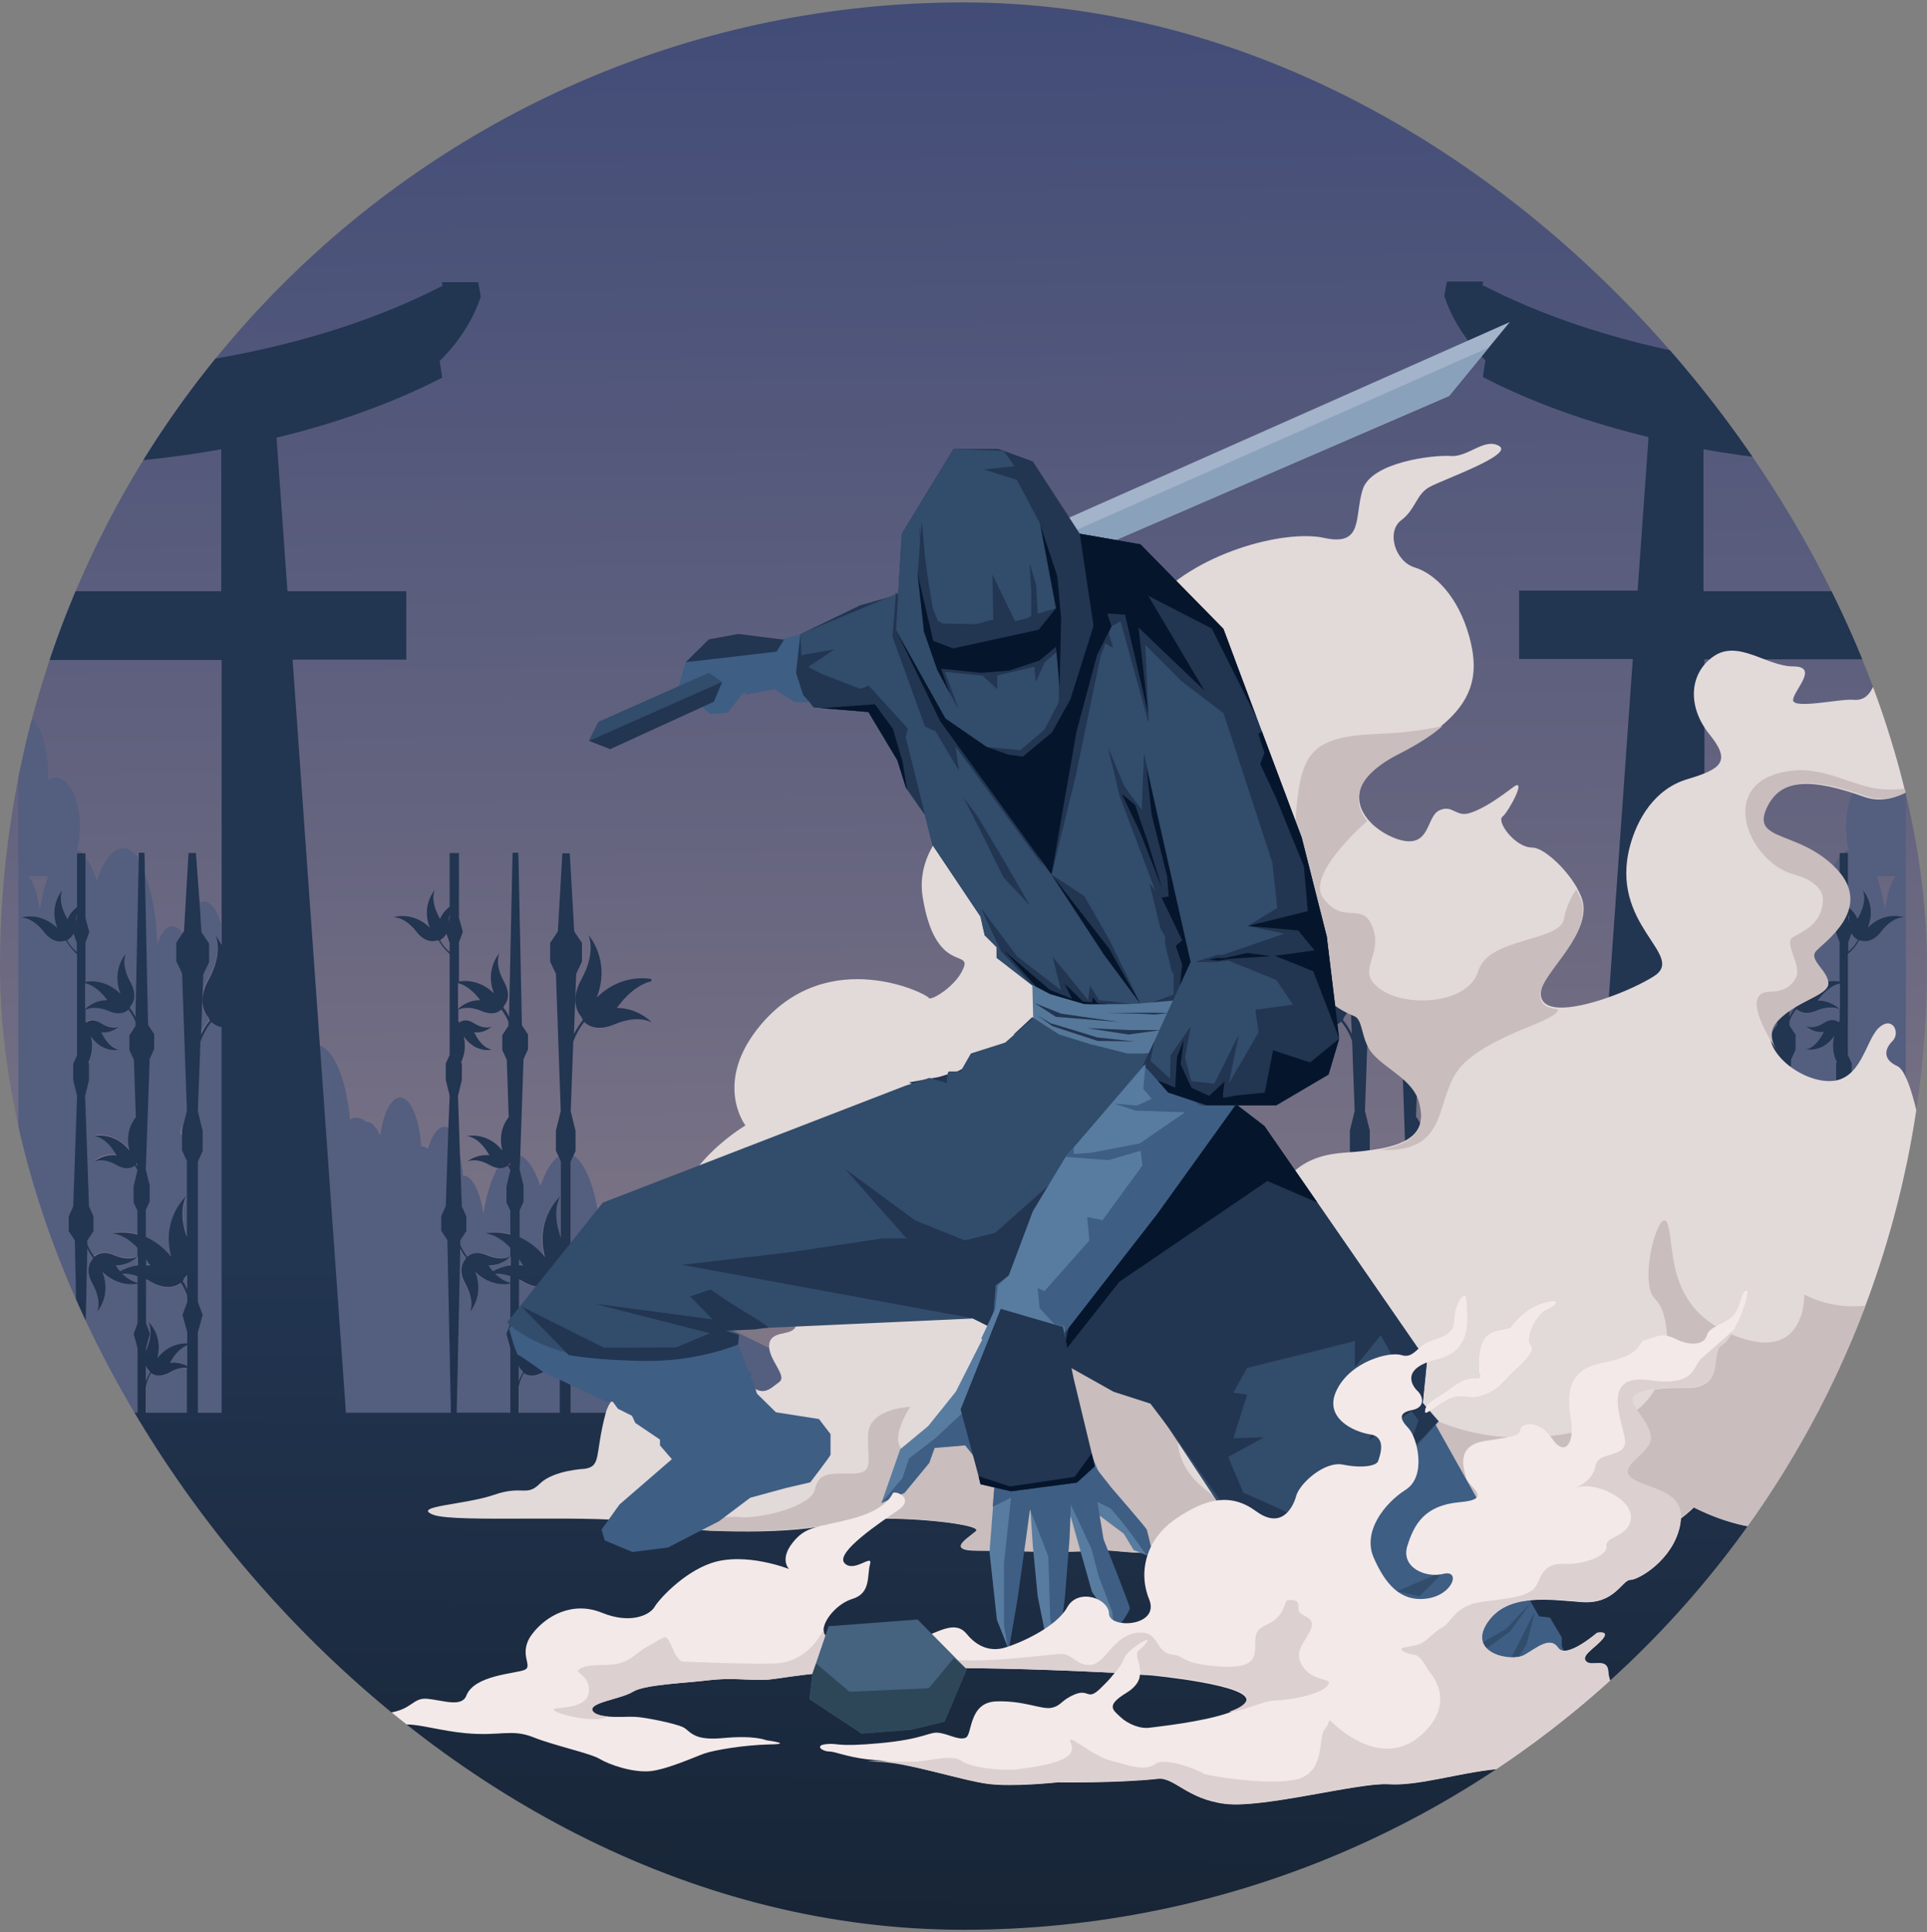 <svg id="eRpiu5HqKX41" xmlns="http://www.w3.org/2000/svg" xmlns:xlink="http://www.w3.org/1999/xlink" viewBox="0 0 400 401" shape-rendering="geometricPrecision" text-rendering="geometricPrecision"><rect x="0" y="0" width="400" height="401" fill="#808080" stroke="none"/><defs><linearGradient id="eRpiu5HqKX44-fill" x1="196.638" y1="-115.079" x2="203.185" y2="502.105" spreadMethod="pad" gradientUnits="userSpaceOnUse" gradientTransform="translate(0 0)"><stop id="eRpiu5HqKX44-fill-0" offset="0%" stop-color="#2e3f72"/><stop id="eRpiu5HqKX44-fill-1" offset="15.45%" stop-color="#3d4976"/><stop id="eRpiu5HqKX44-fill-2" offset="44.95%" stop-color="#63637f"/><stop id="eRpiu5HqKX44-fill-3" offset="85.17%" stop-color="#a08d8f"/><stop id="eRpiu5HqKX44-fill-4" offset="93%" stop-color="#ad9692"/><stop id="eRpiu5HqKX44-fill-5" offset="94.44%" stop-color="#ba8d7c"/><stop id="eRpiu5HqKX44-fill-6" offset="97.43%" stop-color="#dd7644"/><stop id="eRpiu5HqKX44-fill-7" offset="100%" stop-color="#fd610f"/></linearGradient><linearGradient id="eRpiu5HqKX473-fill" x1="198.408" y1="416.085" x2="199.429" y2="262.893" spreadMethod="pad" gradientUnits="userSpaceOnUse" gradientTransform="translate(0 0)"><stop id="eRpiu5HqKX473-fill-0" offset="0%" stop-color="#162333"/><stop id="eRpiu5HqKX473-fill-1" offset="100%" stop-color="#223551"/></linearGradient></defs><g clip-path="url(#eRpiu5HqKX4152)"><g><path d="M409.333,-9.5L-10,-9.5v362.667h419.333v-362.667Z" transform="translate(-.269 0)" fill="url(#eRpiu5HqKX44-fill)"/><path d="M283.332,267.567c.267-.533.533-1.133.933-1.666-.2-.2-.266-.334-.266-.334.066-.066.066-.066.133-.133-.067,0-.133-.067-.133-.067s0,0,0-.066c-.2-.2-.4-.4-.667-.734v3Z" fill="#545e7f"/><path d="M283.332,279.168v4.333c.8-.4,2.067-.866,3.6-.666-.133-.134-.2-.334-.333-.534-1.2-1.933-2.467-2.733-3.267-3.133Z" fill="#545e7f"/><path d="M293.602,264.835v1.4c.733-.2,1.866-.667,3.133-1.867-.8-.067-1.8.067-3.133.467Z" fill="#545e7f"/><path d="M297.802,263.168c.133-.2.266-.334.4-.534-2.667,0-4.267-1.533-4.6-1.866v1.8c1.533.2,2.8.733,3.6,1.2.266-.134.4-.334.6-.6Z" fill="#545e7f"/><path d="M286.932,284.835c-1.6-.933-2.8-1-3.6-1v9.333h8.6v-5.2c-.133-.866-.467-1.933-1.133-3-.667.467-1.934,1-3.867-.133Z" fill="#545e7f"/><path d="M302.802,261.035c.133.133.133.2.133.2-.067,0-.067.067-.067.067.067,0,.067.066.067.066.6.667,1.533,2.334,0,5.067-2.067,3.733-.933,5.867-.933,5.867s-3.067-3.334-1.134-8.334c-2.8,2.734-5.866,2.734-7.266,2.467v8.133l.8,2.2-.8,2.934v13.466h11.133l-.733-34.066c-.267.666-.667,1.333-1.2,1.933Z" fill="#545e7f"/><path d="M274.866,259.168c-.8-2.333-1.866-3.8-3.066-3.8-1.067,0-2,1.067-2.734,2.867-.666-4.667-2.2-7.934-4-7.934-2.133,0-3.866,4.334-4.266,10.134h-.067c-2.4,0-4.333,5.666-4.333,12.6c0,.2,0,.4,0,.533-.467-.333-1-.533-1.534-.533-2.666,0-4.8,4.6-4.8,10.2c0,4.866,1.6,8.866,3.734,9.933h27.4v-16.667l-1-3.6l1-2.733v-29.067l-.534-1.2c-3.2,1.867-5.6,9.734-5.8,19.267Z" fill="#545e7f"/><path d="M326.667,232.301c-.4-.2-.8-.333-1.266-.333-.667,0-1.4.333-2,.867-.067,0-.067,0-.134,0-1.066,0-2,1.066-2.733,2.866-.667-4.666-2.2-7.933-4-7.933-2.133,0-3.867,4.333-4.267,10.133h-.066c-.4,0-.867.2-1.267.534-.8-2.8-2-4.6-3.333-4.6-.4,0-.8.2-1.2.466l.533,16l.933,2.067v3.067l-1.266,1.933-.734,35.8h21.8l5.4-76.267c-3,.6-5.6,6.934-6.4,15.4Z" fill="#545e7f"/><path d="M291.866,242.835l-.134-3.267c-1.733.6-3.266,3-4.4,6.534-.933-2.934-2.2-5.134-3.6-6.134l-.466,1.067v15.8c2.066-5.667.066-8.6.066-8.6s5.334,4.6,3.2,12.667c1.667-2.067,3.534-3.334,5.267-4.134v-5.6l-.8-1.733v-3.4l.867-3.2Z" fill="#545e7f"/><path d="M298.535,260.501c2.2-.933,3.466-.266,4.066.334.667-.867,1.134-1.734,1.467-2.534v-.866l-1.267-1.934v-3.066l.934-2.067.4-10.933c-.334,1.333-.534,2.933-.667,4.6h-.067c-1.866,0-3.4,3.333-4.066,8.066-.6-4.066-1.667-7.466-2.934-9.666-1.066.2-1.8-.134-2.2-.467-.2.333-.333.6-.533.933v.067l.8,3.267v3.4l-.8,1.733v5c2.933-.8,5.2-.267,5.2-.267s-2.467.067-5.2,3v1.8c.267.067,1.933.8,4.867-.4Z" fill="#545e7f"/><path d="M284.665,266.234c-.6.867-1,1.8-1.333,2.734v1.133l1,2.733-1,3.667v2.267c1.467,0,4.067.4,6.2,3.066-1.267-4.8,1.933-7.6,1.933-7.6s-1.266,1.867.2,5.534c.067.2.134.4.2.6v-.6l-.8-2.934.8-2.2v-9.133c-.266.133-.6.267-.866.467-3.267,1.866-5.334,1-6.334.266Z" fill="#545e7f"/><path d="M291.867,261.234c-.133.134-.2.334-.333.534-.2.333-.4.6-.6.866.333-.066.6-.066.866-.066v-1.334h.067Z" fill="#545e7f"/><path d="M291.867,286.768v-3.333c-.2.533-.533.866-.733,1.066c0,0,0,0-.067,0l.067.067c0,0-.067.067-.2.2.466.667.733,1.333.933,2Z" fill="#545e7f"/><path d="M362.868,199.568l-1.2,2.533-1,28.467.933,3.733c.134-.2.267-.466.334-.733.066.6.2,1.2.266,1.733l-.533.067v3.467l-1,2.2v15.8c2.067-5.667.067-8.6.067-8.6s5.333,4.6,3.2,12.666c1.666-2.066,3.533-3.333,5.266-4.133v-5.6l-.8-1.733v-3.4l.8-3.267-.8-22.933-.933-2.067v-3.067l1.267-1.933.666-31.867c-1.533,3.6-2.533,8.934-2.666,15-.8-2.333-1.867-3.8-3.067-3.8-.733,0-1.467.6-2.133,1.6l1.266,1.934v3.933h.067Z" fill="#545e7f"/><path d="M372.734,209.168c-.133-.133-.133-.2-.133-.2l.066-.067c-.066,0-.066-.066-.066-.066-.6-.667-1.534-2.334,0-5.067c2.066-3.733.933-5.867.933-5.867s3.067,3.334,1.133,8.334c2.8-2.734,5.867-2.734,7.267-2.467v-8.133l-.8-2.2.8-2.934v-12.733c-1,1.133-1.867,2.933-2.533,5.133-1.334-4.133-3.2-6.733-5.267-6.733-1.2,0-2.267.8-3.267,2.267l.667,32.733c.267-.667.667-1.333,1.2-2Z" fill="#545e7f"/><path d="M383.668,188.168c.667.533,1.467,1.333,2,2.533.067-.2.2-.333.267-.533c1.867-3.467.8-5.467.8-5.467s2.867,3.133,1.067,7.8c3.6-3.467,7.533-2.133,7.533-2.133s-2.267-.2-4.733,2.933c-1.8,2.333-3.6,2.133-4.334,1.867c0,0,0,0-.066-.067c0,.067,0,.067,0,.133c0,0-.067,0-.267-.066-.667,1.266-1.6,2.2-2.267,2.8v21l.8,1.733v3.4l-.8,3.267.8,22.933.934,2.067v3.066l-1.267,1.934-.733,35.8h12.2v-151.667c-.8,1.8-1.334,4.4-1.534,7.267h-.066c-2.4,0-4.334,5.6-4.4,12.6c0,.2,0,.4,0,.533-.467-.333-1-.533-1.534-.533-2.666,0-4.8,4.533-4.866,10.2c0,1.733.2,3.333.533,4.8-.4.133-.8.4-1.133.733h1.066v11.067Zm9.867-6.334c-1.067,1.334-1.867,3.867-2.267,7-.4-2.666-1-5.066-1.733-7h4Z" fill="#545e7f"/><path d="M354.865,194.034c0,0-1.733,3.4,1.4,9.133c2.4,4.267.933,6.867,0,7.934c0,0,0,0,0,.066c0,0-.067,0-.133.067.066,0,.133.067.133.067s-.067.133-.267.333c.8.933,1.4,2,1.867,2.933l-.467-12.466-1.2-2.534v-3.866l1.6-2.4.334-5.6c-.4-.4-.867-.6-1.334-.6-1.333,0-2.6,1.8-3.4,4.666v4.2c.867-1.2,1.467-1.933,1.467-1.933Z" fill="#545e7f"/><path d="M358.535,293.167v-16.666l-1-3.6l1-2.734v-29.066l-1-2.2v-4.2l1-4.067-.533-14.467c-.467-1.266-1.2-2.733-2.267-4.066-.467.4-1.133.866-2.133,1.066v80h4.933Z" fill="#545e7f"/><path d="M293.668,241.301v.733c.067-.133.133-.267.267-.4-.134-.133-.2-.2-.2-.2l.066-.067c-.066,0-.066,0-.066,0s0,0-.067-.066c.067.066,0,.066,0,0Z" fill="#545e7f"/><path d="M369.265,286.768v-3.333c-.2.533-.533.866-.733,1.066c0,0,0,0-.067,0l.067.067c0,0-.067.067-.2.2.467.667.733,1.333.933,2Z" fill="#545e7f"/><path d="M383.668,189.701v.734l.2.866c0-.6-.067-1.133-.2-1.6Z" fill="#545e7f"/><path d="M375.933,260.501c2.2-.934,3.467-.267,4.067.333.666-.867,1.133-1.733,1.466-2.533v-.867l-1.266-1.933v-3.067l.933-2.067.8-22.933-.8-3.267v-3.4l.133-.333c-.533-1.2-1.066-3-.533-5.333-2.533,3.6-5.867,2.733-5.867,2.733s1.867-.067,3.467-3.133c.067-.2.2-.334.267-.467-2.2.267-3.667-1.2-3.667-1.2s1.333.8,3.667-.667c1.6-1,2.6-.533,3.066-.133.067-.133.134-.2.2-.333v-2.334c-.333-.2-2-.933-4.866.267-2.2.933-3.467.267-4.067-.333-.667.866-1.133,1.733-1.467,2.533v.867l1.267,1.933v3.067l-.933,2.066-.4,11.867c.866,1.067,2.2,3.467,1.333,6.933c3.133-3.933,7.333-3,7.333-3s-2.266.067-4.333,3.467c-.133.2-.2.333-.333.533c2.8-.266,4.533,1.267,4.533,1.267s-1.667-.867-4.533.733c-1.934,1.134-3.2.6-3.8.134-.2.333-.334.6-.534.933v.067l.8,3.266v3.4l-.8,1.734v5c2.934-.8,5.2-.267,5.2-.267s-2.466.067-5.2,3v1.8c.334.133,2,.867,4.867-.333Z" fill="#545e7f"/><path d="M364.334,282.835c-.133-.134-.2-.334-.333-.534-1.133-1.933-2.4-2.733-3.267-3.133v4.333c.8-.4,2-.866,3.6-.666Z" fill="#545e7f"/><path d="M385.668,195.101c-.4-.2-.933-.6-1.333-1.333l-.667,1.866v2c.6-.6,1.4-1.466,2-2.533Z" fill="#545e7f"/><path d="M368.134,285.035c-.6.466-1.866.933-3.8-.134-1.6-.933-2.8-1-3.6-1v9.267h8.6v-5.2c-.2-.8-.533-1.933-1.2-2.933Z" fill="#545e7f"/><path d="M371.133,241.501l.067-.067c-.067,0-.067,0-.067,0l-.067-.067v.734c.067-.134.134-.267.267-.4-.133-.134-.2-.2-.2-.2Z" fill="#545e7f"/><path d="M360.734,270.168l1,2.733-1,3.6v2.267c1.467,0,4.067.4,6.2,3.066-1.266-4.8,1.934-7.6,1.934-7.6s-1.267,1.867.2,5.534c.066.2.133.4.2.6v-.6l-.8-2.934.8-2.2v-9.133c-.267.133-.6.267-.867.467-3.267,1.866-5.333,1-6.333.266-.6.867-1,1.8-1.334,2.734v1.2Z" fill="#545e7f"/><path d="M360.734,267.567c.267-.533.534-1.133.934-1.666-.2-.2-.267-.334-.267-.334.067-.066.067-.066.133-.133-.066,0-.133-.067-.133-.067s0,0,0-.066c-.2-.2-.4-.4-.667-.734v3Z" fill="#545e7f"/><path d="M369.265,261.234c-.133.134-.2.334-.333.534-.2.333-.4.6-.6.866.333-.066.6-.066.867-.066v-1.334h.066Z" fill="#545e7f"/><path d="M381.466,259.101c-.266.666-.666,1.333-1.2,1.933.134.133.134.2.134.2-.067,0-.067.067-.067.067.067,0,.067.066.067.066.6.667,1.533,2.334,0,5.067-2.067,3.733-.934,5.867-.934,5.867s-3.066-3.334-1.133-8.334c-2.8,2.734-5.867,2.734-7.267,2.467v8.133l.8,2.2-.8,2.934v13.466h11.134l-.734-34.066Z" fill="#545e7f"/><path d="M371.066,264.835v1.4c.734-.2,1.867-.667,3.134-1.867-.8-.067-1.867.067-3.134.467Z" fill="#545e7f"/><path d="M375.266,263.168c.134-.2.267-.334.4-.534-2.666,0-4.266-1.533-4.6-1.866v1.8c1.534.2,2.8.733,3.6,1.2.2-.134.4-.334.6-.6Z" fill="#545e7f"/><path d="M381.932,204.034c-.933.2-2.533.934-4.2,3-.133.2-.267.334-.4.534c2.667,0,4.267,1.533,4.6,1.866v-5.4Z" fill="#545e7f"/><path d="M30.999,284.634l.067-.066c-.067,0-.067,0-.067,0-.267-.2-.533-.6-.733-1.067v3.333c.2-.6.467-1.266.933-1.933-.133-.2-.2-.267-.2-.267Z" fill="#545e7f"/><path d="M28.466,242.034v-.733l-.067.066c0,0,0,0-.067,0l.067.067c0,0-.067.067-.2.2.133.2.2.267.267.4Z" fill="#545e7f"/><path d="M30.732,274.234c0,0,3.2,2.8,1.933,7.6c2.133-2.667,4.8-3.067,6.2-3.067v-2.266l-1-3.6l1-2.734v-1.133c-.333-.867-.733-1.8-1.333-2.733-1,.733-3.067,1.6-6.333-.267-.333-.2-.6-.333-.867-.467v9.134l.8,2.2-.8,2.933v.6c.067-.2.133-.4.2-.6c1.467-3.667.2-5.6.2-5.6Z" fill="#545e7f"/><g id="eRpiu5HqKX441"><path d="M43.2,195.701v3.866l-1.2,2.534-.467,12.466c.467-1,1.067-2,1.867-2.933-.133-.2-.267-.333-.267-.333.067,0,.133-.067.133-.067-.067-.067-.133-.067-.133-.067s0,0,0-.066c-.867-1.067-2.333-3.6,0-7.934c3.2-5.733,1.4-9.133,1.4-9.133s.6.733,1.267,1.933v-4.2c-.8-2.866-2-4.666-3.4-4.666-.467,0-.867.2-1.333.6l.333,5.6l1.8,2.4Z" transform="matrix(1.031 0 0 1-1.333 0)" fill="#545e7f"/><path d="M32,214.768v3.066l-.933,2.067-.8,22.933.8,3.267v3.4l-.8,1.733v5.6c1.733.734,3.6,2,5.267,4.134-2.067-8.067,3.2-12.667,3.2-12.667s-2,2.933.067,8.6v-15.8l-1-2.2v-3.467l-.533-.066c.133-.534.2-1.134.267-1.734.133.267.2.534.333.734l.933-3.734-1-28.466-1.2-2.534v-3.866l1.267-1.934c-.6-1-1.333-1.6-2.133-1.6-1.2,0-2.333,1.467-3.067,3.8-.133-6.066-1.133-11.4-2.667-15l.667,31.867L32,214.768Z" transform="matrix(1.031 0 0 1-1.056 0)" fill="#545e7f"/><path d="M18.468,193.368l-.8,2.2v8.133c1.467-.2,4.467-.267,7.267,2.467-1.933-5,1.133-8.334,1.133-8.334s-1.133,2.2.933,5.867c1.533,2.733.6,4.4,0,5.067c0,0,0,0-.067.066.067,0,.067.067.067.067s-.067.067-.133.2c.533.6.933,1.333,1.2,1.933l.667-32.733c-1-1.4-2.067-2.267-3.267-2.267-2.067,0-3.933,2.6-5.267,6.734-.733-2.2-1.6-4-2.533-5.134v12.734l.8,3Z" transform="matrix(1.031 0 0 1-.712 0)" fill="#545e7f"/><path d="M15.467,257.434L14.2,255.501v-3.067l.933-2.066.8-22.934-.8-3.266v-3.4l.8-1.734v-21c-.733-.6-1.667-1.533-2.267-2.8-.133.067-.267.067-.267.067c0-.067,0-.067,0-.133-.067,0-.067.066-.067.066-.8.267-2.533.467-4.333-1.866-2.4-3.134-4.733-2.934-4.733-2.934s4-1.4,7.533,2.134c-1.867-4.667,1.067-7.8,1.067-7.8s-1.067,2,.8,5.466c.133.2.2.4.267.534.533-1.2,1.333-2,2-2.534v-11.133h1.067c-.4-.333-.733-.6-1.133-.733.333-1.4.533-3.067.533-4.8c0-5.667-2.2-10.2-4.867-10.2-.533,0-1.067.2-1.533.533c0-.2,0-.4,0-.533c0-6.934-2-12.6-4.4-12.6h-.067c-.2-2.934-.8-5.467-1.533-7.267v151.667h12.2l-.733-35.734Zm-5.4-75.6c-.733,1.934-1.333,4.334-1.733,7-.4-3.133-1.267-5.6-2.267-7h4Z" transform="matrix(1.031 0 0 1-.322 0)" fill="#545e7f"/><path d="M108.468,246.101v3.4l-.8,1.734v5.6c1.734.733,3.6,2,5.267,4.133-2.067-8.067,3.2-12.667,3.2-12.667s-2,2.934.067,8.6v-15.8l-.467-1.066c-1.4,1-2.6,3.133-3.6,6.133-1.133-3.533-2.667-5.933-4.4-6.533l-.133,3.266.866,3.2Z" transform="matrix(1.031 0 0 1-3.435 0)" fill="#545e7f"/><path d="M93.598,293.168l-.733-35.8-1.267-1.933v-3.067l.933-2.067.533-16c-.4-.333-.8-.466-1.2-.466-1.333,0-2.533,1.8-3.333,4.6-.4-.334-.8-.534-1.267-.534h-.067c-.4-5.8-2.133-10.133-4.267-10.133-1.8,0-3.4,3.333-4,7.933-.733-1.8-1.733-2.866-2.733-2.866h-.067c-.667-.534-1.333-.867-2-.867-.4,0-.8.133-1.267.333-.8-8.466-3.333-14.8-6.467-15.4l5.4,76.267h21.8Z" transform="matrix(1.031 0 0 1-2.456 0)" fill="#545e7f"/><path d="M118.465,270.167l1,2.734-1,3.6v16.666h27.4c2.133-1.066,40.4.267,40.4.267s-38.867-20.4-41.467-20.4c-.533,0-1.066.2-1.533.533c0-.2,0-.4,0-.533c0-6.933-1.933-12.6-4.333-12.6h-.067c-.4-5.8-2.133-10.133-4.267-10.133-1.8,0-3.4,3.333-4,7.933-.733-1.8-1.733-2.867-2.733-2.867-1.2,0-2.333,1.467-3.067,3.8-.2-9.533-2.6-17.4-5.733-19.333l-.533,1.2v29.133h-.067Z" fill="#545e7f"/><path d="M96.269,243.967h-.067c-.133-1.666-.333-3.2-.667-4.6l.4,10.934.933,2.066v3.067l-1.267,1.933v.867c.267.8.733,1.733,1.467,2.533.6-.533,1.867-1.266,4.066-.333c2.867,1.2,4.533.467,4.867.267v-1.8c-2.734-2.934-5.2-3-5.2-3s2.266-.534,5.2.266v-5l-.8-1.733v-3.4l.8-3.267v-.066c-.134-.334-.334-.6-.534-.934-.4.267-1.133.6-2.2.467-1.266,2.267-2.333,5.6-2.933,9.667-.666-4.6-2.267-7.934-4.066-7.934Z" transform="matrix(1.031 0 0 1-3.093 0)" fill="#545e7f"/></g><path d="M43.8,212.034c-1.133,1.334-1.867,2.8-2.267,4.067L41,230.568l1,4.066v4.2l-1,2.2v29.067l1,2.733-1,3.6v16.667h5v-80c-1-.2-1.733-.667-2.2-1.067Z" transform="matrix(1.031 0 0 1-1.335 0)" fill="#545e7f"/><path d="M17.668,209.435v2.333c.067.133.133.267.2.333.467-.4,1.467-.866,3.067.134c2.267,1.466,3.667.666,3.667.666s-1.4,1.467-3.667,1.2c.067.134.2.267.267.467c1.667,3.067,3.467,3.133,3.467,3.133s-3.333.867-5.867-2.733c.533,2.333.067,4.2-.533,5.333l.133.334v3.4l-.8,3.266.8,22.934.933,2.066v3.067l-1.267,1.933v.867c.267.8.733,1.733,1.467,2.533.6-.533,1.867-1.266,4.067-.333c2.867,1.2,4.533.467,4.867.267v-1.8c-2.733-2.934-5.2-3-5.2-3s2.267-.534,5.2.266v-5l-.8-1.733v-3.4l.8-3.267v-.066c-.133-.334-.333-.6-.533-.934-.6.467-1.867.934-3.8-.133-2.867-1.6-4.533-.733-4.533-.733s1.8-1.6,4.533-1.267c-.133-.133-.2-.333-.333-.533-2.067-3.334-4.333-3.467-4.333-3.467s4.133-.933,7.333,3c-.867-3.467.467-5.8,1.333-6.933l-.4-11.867-.933-2.067v-3.066l1.267-1.934v-.866c-.267-.8-.733-1.734-1.467-2.534-.6.534-1.867,1.267-4.067.334-2.867-1.134-4.533-.334-4.867-.2Z" transform="matrix(1.031 0 0 1-.707 0)" fill="#545e7f"/><path d="M28.534,260.834c-.333.333-1.933,1.867-4.6,1.867.133.133.267.333.4.533.2.267.4.467.533.667.867-.467,2.067-1,3.6-1.2v-1.867h.067Z" fill="#545e7f"/><path d="M28.532,264.834c-1.267-.4-2.333-.467-3.133-.467c1.267,1.2,2.4,1.667,3.133,1.867v-1.4Z" fill="#545e7f"/><path d="M17.668,209.434c.333-.333,1.933-1.866,4.6-1.866-.133-.134-.267-.334-.4-.534-1.667-2.133-3.267-2.8-4.2-3v5.4Z" fill="#545e7f"/><path d="M15.934,190.435v-.734c-.133.467-.2,1-.2,1.6l.2-.866Z" fill="#545e7f"/><path d="M35.599,282.301c-.133.2-.2.334-.333.534c1.533-.2,2.8.266,3.6.666v-4.333c-.867.4-2.133,1.2-3.267,3.133Z" fill="#545e7f"/><path d="M35.265,284.834c-1.933,1.133-3.2.6-3.8.133-.667,1-1,2.134-1.133,3v5.2h8.6v-9.266c-.867-.067-2.067.066-3.667.933Z" fill="#545e7f"/><path d="M13.934,195.101c.533,1.067,1.333,1.934,2,2.467v-2l-.667-1.867c-.4.8-.933,1.2-1.333,1.4Z" fill="#545e7f"/><path d="M27.732,276.835l.8-2.2v-8.134c-1.467.2-4.467.267-7.267-2.466c1.933,5-1.133,8.333-1.133,8.333s1.133-2.2-.933-5.867c-1.533-2.733-.6-4.4,0-5.066c0,0,0,0,.067-.067l-.067-.067c0,0,.067-.066.133-.2-.533-.6-.933-1.333-1.2-1.933l-.733,34h11.133v-13.4l-.8-2.933Z" fill="#545e7f"/><path d="M38.867,267.568v-2.933c-.2.333-.467.533-.667.733c0,0,0,0,0,.067c0,0-.067,0-.133.066.067.067.067.067.133.134c0,0-.067.133-.267.333.333.467.667,1.067.933,1.6Z" fill="#545e7f"/><path d="M30.599,261.701c-.133-.2-.2-.333-.333-.533v1.267c.267,0,.6,0,.867.066-.133-.2-.333-.466-.533-.8Z" fill="#545e7f"/><path d="M105.934,264.834c-1.267-.4-2.333-.467-3.133-.467c1.266,1.2,2.4,1.667,3.133,1.867v-1.4Z" fill="#545e7f"/><path d="M105.932,260.834c-.333.333-1.933,1.867-4.6,1.867.133.133.267.333.4.533.2.267.4.467.533.667.867-.467,2.067-1,3.6-1.2v-1.867h.067Z" fill="#545e7f"/><path d="M107.668,274.634l.8,2.2-.8,2.933v.6c.067-.2.133-.4.2-.6c1.467-3.666.2-5.533.2-5.533s3.2,2.8,1.933,7.6c2.134-2.667,4.8-3.067,6.2-3.067v-2.266l-1-3.6l1-2.734v-1.133c-.333-.867-.733-1.8-1.333-2.733-1,.733-3.067,1.6-6.333-.267-.334-.2-.6-.333-.867-.467v9.067Z" fill="#545e7f"/><path d="M116.265,267.568v-2.933c-.2.333-.466.533-.666.733c0,0,0,0,0,.067c0,0-.067,0-.134.066.067.067.067.067.134.134c0,0-.067.133-.267.333.4.467.667,1.067.933,1.6Z" fill="#545e7f"/><path d="M107.668,283.435v3.333c.2-.6.467-1.267.933-1.933-.133-.134-.2-.2-.2-.2l.067-.067c-.067,0-.067,0-.067,0-.2-.267-.466-.667-.733-1.133Z" fill="#545e7f"/><path d="M113.001,282.301c-.133.2-.2.334-.333.534c1.533-.2,2.8.266,3.6.666v-4.333c-.867.4-2.067,1.2-3.267,3.133Z" fill="#545e7f"/><path d="M107.668,262.501c.267,0,.6,0,.867.067-.2-.267-.4-.533-.6-.867-.133-.2-.2-.333-.333-.533v1.333h.066Z" fill="#545e7f"/><path d="M105.134,276.835l.8-2.2v-8.134c-1.467.2-4.467.267-7.267-2.466c1.934,5-1.133,8.333-1.133,8.333s1.133-2.2-.933-5.867c-1.533-2.733-.6-4.4,0-5.066c0,0,0,0,.067-.067l-.067-.067c0,0,.067-.066.133-.2-.533-.6-.933-1.333-1.2-1.933l-.733,34.067h11.133v-13.4l-.8-3Z" transform="matrix(1.031 0 0 1-3.081 0)" fill="#545e7f"/><path d="M112.668,284.834c-1.934,1.133-3.2.6-3.8.133-.667,1-1,2.134-1.134,3v5.2h8.6v-9.266c-.866-.067-2.066.066-3.666.933Z" fill="#545e7f"/><path d="M105.935,242.034v-.733l-.067.066c0,0,0,0-.067,0l.067.067c0,0-.067.067-.2.2.067.2.2.267.267.4Z" fill="#b43524"/><g id="eRpiu5HqKX472"><path d="M353.6,136.835h42v-59.334c-31.733.333-63.6-5.8-87.866-18.333l.133-.733h-7.533l-.534,3c2.534,7.867,8.534,13.333,8.534,13.333l-.534,3.467c10.267,5.333,21.934,9.467,34.4,12.467l-2.266,31.867h-24.6v14.2h23.6l-5.667,80-5.533,76.4h-21.8l.733-35.8l1.267-1.933v-3.067L307,250.301l-.533-16-.267-6.933.8-3.267v-3.4l-.8-1.733v-21c.734-.6,1.667-1.533,2.267-2.8.133.067.267.067.267.067c0-.067,0-.067,0-.134.066,0,.066.067.066.067.8.267,2.534.467,4.334-1.867c2.4-3.133,4.733-2.933,4.733-2.933s-4-1.4-7.533,2.133c1.866-4.666-1.067-7.8-1.067-7.8s1.067,2-.8,5.467c-.133.2-.2.4-.267.533-.533-1.2-1.333-2-2-2.533v-11.133h-1.733v13.4l-.8,2.933.8,2.2v8.133c-1.467-.2-4.467-.266-7.267,2.467c1.934-5-1.133-8.333-1.133-8.333s1.133,2.2-.933,5.866c-1.534,2.734-.6,4.4,0,5.067c0,0,0,0,.066.067l-.066.066c0,0,.066.067.133.2-.533.6-.933,1.334-1.2,1.934l-.733-34.067h-1.2l-.734,35.8-1.266,1.933v3.067l.933,2.067.667,19.666.133,3.267-.8,3.267v3.4l.8,1.733v5.6c-1.733.733-3.6,2-5.267,4.133c2.067-8.066-3.2-12.666-3.2-12.666s2,2.933-.066,8.6v-15.8l.466-1.067.534-1.133v-4.2l-1-4.067l1-28.467l1.2-2.533v-3.867l-1.6-2.4-.934-16.2h-1.533l-.933,16.2-1.6,2.4v3.867l1.2,2.533.466,12.467c-.466-1-1.066-2-1.866-2.933.133-.2.266-.334.266-.334-.066,0-.133-.066-.133-.066.067-.067.133-.067.133-.067s0,0,0-.067c.867-1.066,2.334-3.6,0-7.933-3.2-5.733-1.4-9.133-1.4-9.133s-4.733,5.2-1.733,13c-4.2-4.134-8.8-4.2-11.133-3.867v.533c1.466.4,3.866,1.534,6.266,4.667.2.267.467.533.667.8-3.667.067-6.133,1.933-6.933,2.667v.133c.866-.4,3.333-1.133,7.333.533c3.467,1.467,5.4.334,6.333-.466c1.134,1.333,1.867,2.8,2.267,4.066l.533,14.467-1,4.067v4.2l.467,1l.533,1.2v29.066l-1,2.734l1,3.6v16.666h-16.533v.267h-129.467v-.2h-16.733v-16.667l1-3.6-1-2.733v-29.067l.533-1.2.467-1v-4.2l-1-4.066.533-14.467c.467-1.267,1.2-2.733,2.267-4.067.933.867,2.867,1.934,6.333.467c4.467-1.867,7.067-.733,7.6-.4v-.067c-.533-.533-3.066-2.866-7.2-2.933.2-.267.467-.467.667-.8c2.6-3.267,5.067-4.4,6.533-4.733v-.467c-2.266-.333-7-.4-11.333,3.867c3-7.8-1.733-13-1.733-13s1.733,3.4-1.4,9.133c-2.4,4.267-.934,6.867,0,7.933c0,0,0,0,0,.067c0,0,.066,0,.133.067-.067,0-.133.066-.133.066s.266.334.266.334-1.4,2-1.866,2.933l.466-12.467l1.2-2.533v-3.867l-1.6-2.4-.933-16.2h-1.533l-.934,16.2-1.6,2.4v3.867l1.2,2.533l1,28.467-1,4.067v4.2l.534,1.133.466,1.067v15.8c-2.066-5.667-.066-8.6-.066-8.6s-5.334,4.6-3.2,12.666c-1.667-2.066-3.534-3.333-5.267-4.133v-5.6l.8-1.733v-3.4l-.8-3.267.133-3.267.667-19.666.933-2.067v-3.067l-1.266-1.933-.734-35.8h-1.2l-.733,34.067c-.267-.667-.667-1.334-1.2-1.934.133-.133.133-.2.133-.2l-.066-.066c.066,0,.066-.067.066-.067.6-.667,1.534-2.333,0-5.067-2.066-3.733-.933-5.866-.933-5.866s-3.067,3.333-1.133,8.333c-2.8-2.733-5.867-2.733-7.267-2.467v-8.133l.8-2.2-.8-2.933v-13.4h-1.933v11.133c-.667.533-1.467,1.333-2,2.533-.067-.2-.2-.333-.267-.533-1.867-3.467-.8-5.467-.8-5.467s-2.867,3.134-1.067,7.8c-3.6-3.466-7.533-2.133-7.533-2.133s2.267-.2,4.733,2.933c1.8,2.334,3.6,2.134,4.333,1.867c0,0,0,0,.067-.067c0,.067,0,.067,0,.134c0,0,.067,0,.267-.067.667,1.267,1.6,2.2,2.267,2.8v21l-.8,1.733v3.4l.8,3.267-.267,6.933-.533,16-.933,2.067v3.067l1.267,1.933.733,35.8h-21.8l-5.4-76.267-5.667-80h23.6v-14.2h-24.667L57.4,90.835c12.467-3,24.133-7.2,34.4-12.467l-.533-3.467c0,0,6-5.467,8.533-13.333l-.533-3h-7.533l.133.733C67.6,71.835,35.734,77.968,4,77.635v59.333h42v59.133c-.667-1.266-1.267-1.933-1.267-1.933s1.733,3.4-1.4,9.133c-2.4,4.267-.933,6.867,0,7.934c0,0,0,0,0,.066c0,0,.067,0,.133.067-.067,0-.133.067-.133.067s.067.133.267.333c-.8.933-1.4,2-1.867,2.933l.467-12.466l1.2-2.534v-3.866l-1.6-2.4-.333-5.6-.8-10.8h-1.533l-.933,16.2-.333.466-1.267,1.934v3.866l1.2,2.534l1,28.466-.933,3.734-.067.333v4.2l1,2.2v15.8c-2.067-5.667-.067-8.6-.067-8.6s-5.333,4.6-3.2,12.667c-1.667-2.067-3.533-3.334-5.267-4.134v-5.6l.8-1.733v-3.4l-.8-3.267.8-22.933.933-2.067v-3.066l-1.267-1.934-.667-31.866-.067-3.867h-1.2v1.4l-.667,32.733c-.267-.666-.667-1.333-1.2-1.933.133-.133.133-.2.133-.2-.067,0-.067-.067-.067-.067.067,0,.067-.066.067-.066.6-.667,1.533-2.334,0-5.067-2.067-3.733-.933-5.867-.933-5.867s-3.067,3.334-1.133,8.334c-2.8-2.734-5.867-2.734-7.267-2.467v-8.133l.8-2.2-.8-2.934v-13.4h-1.733v11.134c-.667.533-1.467,1.333-2,2.533-.067-.2-.2-.333-.267-.533-1.867-3.467-.8-5.467-.8-5.467s-2.867,3.133-1.067,7.8c-3.6-3.467-7.533-2.133-7.533-2.133s2.267-.2,4.733,2.933c1.8,2.333,3.6,2.133,4.333,1.867c0,0,0,0,.067-.067c0,.067,0,.067,0,.133c0,0,.067,0,.267-.066.667,1.266,1.6,2.2,2.267,2.8v21l-.8,1.733v3.4l.8,3.267-.8,22.933-.933,2.067v3.066l1.267,1.934.733,35.8h-12.333v48.066L199.734,443.701l195.8-102.4v-48.133h-12.2l.733-35.8l1.267-1.933v-3.067l-.934-2.067-.8-22.933.8-3.267v-3.4l-.8-1.733v-21c.734-.6,1.667-1.533,2.267-2.8.133.067.267.067.267.067c0-.067,0-.067,0-.134.066,0,.066.067.066.067.8.267,2.534.467,4.334-1.867c2.4-3.133,4.733-2.933,4.733-2.933s-4-1.4-7.533,2.133c1.866-4.666-1.067-7.8-1.067-7.8s1.067,2-.8,5.467c-.133.2-.2.4-.267.533-.533-1.2-1.333-2-2-2.533v-11.133h-1.733v13.4l-.8,2.933.8,2.2v8.133c-1.467-.2-4.467-.266-7.267,2.467c1.934-5-1.133-8.333-1.133-8.333s1.133,2.2-.933,5.866c-1.534,2.734-.6,4.4,0,5.067c0,0,0,0,.066.067-.066,0-.066.066-.066.066s.066.067.133.2c-.533.6-.933,1.334-1.2,1.934l-.667-32.734v-1.4h-1.2l-.066,3.867-.667,31.867-1.267,1.933v3.067l.934,2.066.8,22.934-.8,3.266v3.4l.8,1.734v5.6c-1.734.733-3.6,2-5.267,4.133c2.067-8.067-3.2-12.667-3.2-12.667s2,2.934-.067,8.6v-15.8l1-2.2v-4.2l-.066-.333-.934-3.733l1-28.467l1.2-2.533v-3.867l-1.266-1.933-.334-.467-.933-16.2h-1.533l-.6,10.6-.334,5.6-1.6,2.4v3.867l1.2,2.533.467,12.467c-.467-1-1.067-2-1.867-2.934.134-.2.267-.333.267-.333-.067,0-.133-.067-.133-.067.066-.066.133-.066.133-.066s0,0,0-.067c.867-1.067,2.333-3.6,0-7.933-3.2-5.734-1.4-9.134-1.4-9.134s-.6.734-1.267,1.934v-59h-.2Zm0-43.6c10,1.8,20.334,2.867,30.8,3.267v26.2h-30.8v-29.466ZM306.2,189.701c.134.467.2,1,.2,1.6l-.2-.866v-.734Zm0,5.867l.667-1.867c.4.8.933,1.134,1.333,1.334-.533,1.066-1.333,1.933-2,2.466v-1.933Zm-212.866,2c-.667-.533-1.467-1.4-2-2.467.4-.2.933-.6,1.333-1.333l.667,1.867v1.933Zm0-7.133l-.2.866c0-.6.133-1.133.2-1.6v.734Zm-77.4,7.133c-.667-.533-1.467-1.4-2-2.467.4-.2.933-.6,1.333-1.333l.667,1.867v1.933Zm0-7.133l-.2.866c0-.6.133-1.133.2-1.6v.734Zm12.4,51c.067,0,.067-.067.067-.067l.067-.067v.734c-.067-.134-.133-.267-.267-.4.133-.134.2-.2.2-.2c0,.066,0,0-.067,0Zm-10.667-37.4c.933.2,2.533.933,4.2,3c.133.2.267.333.4.533-2.667,0-4.267,1.533-4.6,1.867v-5.4Zm10.867,70.6l-.8,2.2.8,2.933v13.4h-11.133l.733-34.067c.267.667.667,1.334,1.2,1.934-.133.133-.133.2-.133.2l.067.066c-.067,0-.067.067-.067.067-.6.667-1.533,2.333,0,5.067c2.067,3.733.933,5.866.933,5.866s3.067-3.333,1.133-8.333c2.8,2.733,5.867,2.733,7.267,2.467v8.2Zm0-8.4c-.733-.2-1.867-.667-3.133-1.867.8-.067,1.867.067,3.133.467v1.4Zm0-3.6c-1.533.2-2.8.733-3.6,1.2-.2-.2-.4-.4-.533-.667-.133-.2-.267-.333-.4-.533c2.667,0,4.267-1.534,4.6-1.867v1.867h-.067Zm0-11.4v5c-2.933-.8-5.2-.267-5.2-.267s2.467.067,5.2,3v1.8c-.333.2-2,.933-4.867-.267-2.2-.933-3.467-.266-4.067.334-.667-.867-1.133-1.734-1.467-2.534v-.866l1.267-1.934v-3.066l-.933-2.067-.8-22.933.8-3.267v-3.4l-.133-.333c.533-1.2,1.067-3,.533-5.334c2.533,3.6,5.867,2.734,5.867,2.734s-1.867-.067-3.467-3.134c-.067-.2-.2-.333-.267-.466c2.2.266,3.667-1.2,3.667-1.2s-1.333.8-3.667-.667c-1.6-1-2.6-.533-3.067-.133-.067-.134-.133-.2-.2-.334v-2.333c.333-.2,2-.933,4.867.267c2.2.933,3.467.266,4.067-.334.667.867,1.133,1.734,1.467,2.534v.866l-1.267,1.934v3.066l.933,2.067.4,11.867c-.867,1.066-2.2,3.466-1.333,6.933-3.133-3.933-7.333-3-7.333-3s2.267.067,4.333,3.467c.133.2.2.333.333.533-2.8-.267-4.533,1.267-4.533,1.267s1.667-.867,4.533.733c1.933,1.133,3.2.6,3.8.133.2.334.333.6.533.934v.066l-.8,3.267v3.4l.8,1.667Zm1.733,10c.133.133.2.333.333.533.2.333.4.6.6.867-.333-.067-.6-.067-.867-.067v-1.333h-.067Zm0,22.2c.2.533.533.866.733,1.066c0,0,0,0,.067,0l-.067.067c0,0,.067.067.2.2-.4.667-.733,1.333-.933,1.933v-3.266Zm8.6,9.733h-8.6v-5.2c.133-.867.467-1.933,1.133-3c.6.467,1.867.933,3.8-.133c1.6-.934,2.8-1,3.6-1v9.333h.067Zm0-9.667c-.8-.4-2.067-.866-3.6-.666.133-.134.2-.334.333-.534c1.133-1.933,2.4-2.733,3.267-3.133v4.333Zm0-13.333l-1,2.733l1,3.6v2.267c-1.467,0-4.067.4-6.2,3.067c1.267-4.8-1.933-7.6-1.933-7.6s1.267,1.866-.2,5.533c-.067.2-.133.4-.2.6v-.6l.8-2.933-.8-2.2v-9.134c.267.134.6.267.867.467c3.267,1.867,5.333,1,6.333.267.6.866,1,1.8,1.333,2.733v1.2Zm0-2.6c-.267-.533-.533-1.133-.933-1.667.2-.2.267-.333.267-.333-.067-.067-.067-.067-.133-.133.067,0,.133-.067.133-.067s0,0,0-.067c.2-.2.4-.4.667-.733v3Zm7.133,25.6h-4.933v-16.667l1-3.6-1-2.733v-29.067l1-2.2v-4.2l-1-4.066.533-14.467c.467-1.267,1.2-2.733,2.267-4.067.467.4,1.133.867,2.133,1.067v80Zm0-170.467h-30.867v-26.2c10.467-.4,20.8-1.467,30.8-3.267v29.466h.067ZM105.734,241.435c.066,0,.066,0,0,0c.066,0,.066-.067.066-.067l.067-.067v.734c-.067-.134-.133-.267-.267-.4.134-.134.2-.2.2-.2c0,.066,0,0-.066,0Zm-10.667-37.4c.933.2,2.533.933,4.2,3c.133.2.267.333.4.533-2.667,0-4.267,1.533-4.6,1.867v-5.4Zm10.867,70.6l-.8,2.2.8,2.933v13.4h-11.134l.733-34.067c.267.667.667,1.334,1.2,1.934-.133.133-.133.2-.133.2.067,0,.067.066.067.066-.067,0-.067.067-.067.067-.6.667-1.533,2.333,0,5.067c2.067,3.733.933,5.866.933,5.866s3.066-3.333,1.133-8.333c2.8,2.733,5.867,2.733,7.267,2.467v8.2Zm0-8.4c-.734-.2-1.867-.667-3.134-1.867.8-.067,1.867.067,3.134.467v1.4Zm0-3.6c-1.534.2-2.8.733-3.6,1.2-.2-.2-.4-.4-.534-.667-.133-.2-.266-.333-.4-.533c2.667,0,4.267-1.534,4.6-1.867v1.867h-.066Zm0-11.4v5c-2.934-.8-5.2-.267-5.2-.267s2.466.067,5.2,3v1.8c-.334.2-2,.933-4.867-.267-2.2-.933-3.467-.266-4.067.334-.667-.867-1.133-1.734-1.467-2.534v-.866l1.267-1.934v-3.066l-.933-2.067-.4-10.933-.4-12l.8-3.267v-3.4l-.133-.333c.533-1.2,1.067-3,.533-5.334c2.533,3.6,5.867,2.734,5.867,2.734s-1.867-.067-3.467-3.134c-.067-.2-.2-.333-.267-.466c2.2.266,3.667-1.2,3.667-1.2s-1.333.8-3.667-.667c-1.6-1-2.6-.533-3.067-.133-.067-.134-.133-.2-.2-.334v-2.333c.333-.2,2-.933,4.866.267c2.2.933,3.467.266,4.067-.334.667.867,1.133,1.734,1.467,2.534v.866l-1.267,1.934v3.066l.933,2.067.4,11.867c-.866,1.066-2.2,3.466-1.333,6.933-3.133-3.933-7.333-3-7.333-3s2.267.067,4.333,3.467c.133.2.2.333.333.533-2.8-.267-4.533,1.267-4.533,1.267s1.733-.867,4.533.733c.6.333,1.134.533,1.6.6c1.067.2,1.8-.133,2.2-.467.2.334.334.6.534.934v.066l-.8,3.267v3.4l.8,1.667Zm1.733,10c.133.133.2.333.333.533.2.333.4.6.6.867-.333-.067-.6-.067-.866-.067v-1.333h-.067Zm0,22.2c.2.533.533.866.733,1.066c0,0,0,0,.067,0l-.067.067c0,0,.067.067.2.2-.4.667-.733,1.333-.933,1.933v-3.266Zm8.6,9.733h-8.6v-5.2c.133-.867.467-1.933,1.133-3c.6.467,1.867.933,3.8-.133c1.6-.934,2.8-1,3.6-1v9.333h.067Zm0-9.667c-.8-.4-2.067-.866-3.6-.666.133-.134.2-.334.333-.534c1.134-1.933,2.4-2.733,3.267-3.133v4.333Zm0-13.333l-1,2.733l1,3.6v2.267c-1.467,0-4.067.4-6.2,3.067c1.267-4.8-1.933-7.6-1.933-7.6s1.266,1.866-.2,5.533c-.067.2-.134.4-.2.6v-.6l.8-2.933-.8-2.2v-9.134c.266.134.6.267.866.467c3.267,1.867,5.334,1,6.334.267.6.866,1,1.8,1.333,2.733v1.2Zm0-2.6c-.267-.533-.533-1.133-.933-1.667.2-.2.266-.333.266-.333-.066-.067-.066-.067-.133-.133.067,0,.133-.067.133-.067s0,0,0-.067c.2-.2.4-.4.667-.733v3Zm167.067-2.933c.2.333.466.533.666.733c0,0,0,0,0,.067c0,0,.067,0,.134.066-.067.067-.067.067-.134.134c0,0,.067.133.267.333-.333.533-.667,1.133-.933,1.667v-3Zm0,14.533c.866.4,2.066,1.267,3.266,3.133.134.2.2.334.334.534-1.534-.2-2.8.266-3.6.666v-4.333Zm8.533,14h-8.533v-9.267c.8-.066,2,.067,3.6,1c1.933,1.134,3.2.6,3.8.134.666,1,1,2.133,1.133,3v5.133Zm0-6.4c-.2-.6-.467-1.267-.933-1.933.133-.134.2-.2.2-.2l-.067-.067c.067,0,.067,0,.067,0c.266-.2.533-.6.733-1.067v3.267Zm0-12.133l-.8,2.2.8,2.933v.6c-.067-.2-.133-.4-.2-.6-1.467-3.667-.2-5.533-.2-5.533s-3.2,2.8-1.933,7.6c-2.134-2.667-4.8-3.067-6.2-3.067v-2.267l1-3.6-1-2.733v-1.133c.333-.867.733-1.8,1.333-2.734c1,.734,3.067,1.6,6.333-.266.334-.2.6-.334.867-.467v9.067Zm0-12.134c-.267,0-.6,0-.867.067.2-.267.4-.533.6-.867.134-.2.2-.333.334-.533v1.333h-.067Zm8.4-55.4c1.667-2.133,3.267-2.8,4.2-3v5.4c-.333-.333-1.933-1.866-4.6-1.866.133-.2.267-.4.4-.534Zm-6.6,34.2c0,.067.067.067,0,0c.067.067.067.067.067.067s0,0,.066,0l-.066.067c0,0,.066.066.2.2-.067.133-.134.266-.267.4v-.734Zm-.067,17.667c2.734-2.933,5.2-3,5.2-3s-2.266-.533-5.2.267v-5l.8-1.734v-3.4l-.8-3.266v-.067c.134-.333.334-.6.534-.933.4.266,1.133.6,2.2.466.466-.066,1-.266,1.6-.6c2.866-1.6,4.533-.733,4.533-.733s-1.8-1.6-4.533-1.267c.133-.133.2-.333.333-.533c2.067-3.333,4.333-3.467,4.333-3.467s-4.133-.933-7.333,3c.867-3.466-.467-5.8-1.333-6.933l.4-11.867.933-2.066v-3.067L294,212.835v-.867c.267-.8.734-1.733,1.467-2.533.6.533,1.867,1.266,4.067.333c2.866-1.2,4.533-.467,4.866-.267v2.334c-.066.133-.133.266-.2.333-.466-.4-1.466-.867-3.066.133-2.267,1.467-3.667.667-3.667.667s1.4,1.467,3.667,1.2c-.067.133-.2.267-.267.467-1.667,3.066-3.467,3.133-3.467,3.133s3.334.867,5.867-2.733c-.533,2.333-.067,4.2.533,5.333l-.133.333v3.4l.8,3.267-.4,12-.4,10.933-.933,2.067v3.067L304,257.368v.867c-.266.8-.733,1.733-1.466,2.533-.6-.533-1.867-1.267-4.067-.333-2.867,1.2-4.533.466-4.867.266v-1.733Zm0,1.867c.334.333,1.934,1.866,4.6,1.866-.133.134-.266.334-.4.534-.2.266-.4.466-.533.666-.867-.466-2.067-1-3.6-1.2v-1.866h-.067Zm0,4c1.267-.4,2.334-.467,3.134-.467-1.267,1.2-2.4,1.667-3.134,1.867v-1.4Zm0,28.333v-13.4l.8-2.933-.8-2.2v-8.134c1.467.2,4.467.267,7.267-2.466-1.933,5,1.133,8.333,1.133,8.333s-1.133-2.2.934-5.867c1.533-2.733.6-4.4,0-5.066c0,0,0,0-.067-.067l.067-.067c0,0-.067-.066-.134-.2.534-.6.934-1.333,1.2-1.933l.734,34.067h-11.134v-.067Zm90.067-103.467c.133.467.2,1,.2,1.6l-.2-.866v-.734Zm0,5.867l.667-1.867c.4.8.933,1.134,1.333,1.334-.533,1.066-1.333,1.933-2,2.466v-1.933Zm-5.933,11.533c1.666-2.133,3.266-2.8,4.2-3v5.4c-.334-.333-1.934-1.866-4.6-1.866.066-.2.266-.4.4-.534Zm-6.6,34.2c0,.067,0,.067,0,0c.066.067.066.067.066.067s0,0,.067,0l-.067.067c0,0,.067.066.2.2-.066.133-.133.266-.266.4v-.734Zm-.067,17.667c2.733-2.933,5.2-3,5.2-3s-2.267-.533-5.2.267v-5l.8-1.734v-3.4l-.8-3.266v-.067c.133-.333.333-.6.533-.933.6.466,1.867.933,3.8-.134c2.867-1.6,4.534-.733,4.534-.733s-1.8-1.6-4.534-1.267c.134-.133.2-.333.334-.533c2.066-3.333,4.333-3.467,4.333-3.467s-4.133-.933-7.333,3c.866-3.466-.467-5.8-1.334-6.933l.4-11.867.934-2.066v-3.067l-1.267-1.933v-.867c.267-.8.733-1.733,1.467-2.533.6.533,1.866,1.266,4.066.333c2.867-1.2,4.534-.467,4.867-.267v2.334c-.067.133-.133.266-.2.333-.467-.4-1.467-.867-3.067.133-2.266,1.467-3.666.667-3.666.667s1.4,1.467,3.666,1.2c-.066.133-.2.267-.266.467-1.667,3.066-3.467,3.133-3.467,3.133s3.333.867,5.867-2.733c-.534,2.333-.067,4.2.533,5.333l-.133.333v3.4l.8,3.267-.8,22.933-.934,2.067v3.067l1.267,1.933v.867c-.267.8-.733,1.733-1.467,2.533-.6-.533-1.866-1.267-4.066-.333-2.867,1.2-4.534.466-4.867.266v-1.733Zm0,1.867c.333.333,1.933,1.866,4.6,1.866-.133.134-.267.334-.4.534-.2.266-.4.466-.533.666-.867-.466-2.067-1-3.6-1.2v-1.866h-.067Zm0,4c1.267-.4,2.333-.467,3.133-.467-1.266,1.2-2.4,1.667-3.133,1.867v-1.4Zm0,14.933l.8-2.933-.8-2.2v-8.134c1.467.2,4.467.267,7.267-2.466-1.934,5,1.133,8.333,1.133,8.333s-1.133-2.2.933-5.867c1.534-2.733.6-4.4,0-5.066c0,0,0,0-.066-.067l.066-.067c0,0-.066-.066-.133-.2.533-.6.933-1.333,1.2-1.933l.733,34.067h-11.133v-13.467Zm-1.8,7c-.2-.6-.467-1.267-.933-1.933.133-.134.2-.2.2-.2l-.067-.067c.067,0,.067,0,.067,0c.266-.2.533-.6.733-1.067v3.267ZM369,261.701c.134-.2.2-.333.334-.533v1.267c-.267,0-.6,0-.867.066.133-.2.333-.466.533-.8Zm-8.266,2.934c.2.333.466.533.666.733c0,0,0,0,0,.067c0,0,.067,0,.134.066-.067.067-.067.067-.134.134c0,0,.067.133.267.333-.333.533-.667,1.133-.933,1.667v-3Zm0,11.866l1-3.6-1-2.733v-1.133c.333-.867.733-1.8,1.333-2.734c1,.734,3.067,1.6,6.333-.266.334-.2.6-.334.867-.467v9.133l-.8,2.2.8,2.934v.6c-.067-.2-.133-.4-.2-.6-1.467-3.667-.2-5.534-.2-5.534s-3.2,2.8-1.933,7.6c-2.134-2.666-4.8-3.066-6.2-3.066v-2.334Zm0,2.667c.866.4,2.066,1.267,3.266,3.133.134.2.2.334.334.534-1.534-.2-2.8.266-3.6.666v-4.333Zm0,4.733c.8-.066,2,.067,3.6,1c1.933,1.134,3.2.6,3.8.134.666,1,1,2.133,1.133,3v5.2h-8.6v-9.334h.067Zm-5-71.866c1.133,1.333,1.866,2.8,2.266,4.066l.534,14.467-1,4.067v4.2l1,2.2v29.066l-1,2.734l1,3.6v16.666h-4.934v-80c1-.2,1.734-.666,2.134-1.066Z" fill="url(#eRpiu5HqKX473-fill)"/></g><path id="eRpiu5HqKX474" d="M452.335,311.701c-11.6-1-10.266-.533-20.866-1.533-10.534-1-8-2.333-11.6-3.933-9.467-4.334-9.267.133-11.067-2.467s-3.867-7.2-9.933-8.467c-9.2-1.933-11.667,8.534-14.267,6.2-5.133-4.6-4.133-10.066,4.867-11.6c9-1.533,23.933-14.666,24.933-27.266.733-8.667-6.867-18.267-11.733-23.467-2.2-2.4-3.867-3.8-3.867-3.8s-2.133-12.867-5-14.133c-2.8-1.267-2.8-3.334-1-5.134s0-5.4-2.8-2.8-3.6,11.067-10.267,11.067c-4.066,0-8.8-2.733-11-5.933-1.466-2.067-1.8-4.267-.333-6.067c3.867-4.533,10.8-5.533,10.8-8.133s-4.133-4.867-2.6-6.667s12.067-8.733,4.4-17c-7.733-8.2-17.733-5.667-14.667-12.6c3.067-6.933,10.534-6.2,20.6-2.6c3.667,1.333,7.4.133,10.534-2.067c5.4-3.866,8.733-11,5.466-13.6-5.133-4.133-6.2-7.2-6.4-9.8-.266-2.6,1.8-7.733,5.4-7.733s5.934-4.133,4.4-4.4c-1.533-.267-15.466,2.8-16.2,9.267-.8,6.4-2.6,8.466-5.4,8.2-2.8-.267-12.666,2.066-12.533,0c.2-2.067,5.467-6.934,0-6.934s-11.4-5.666-16.533-2.066c-5.134,3.6-5.4,10.533-.8,16.2c4.6,5.666,2.333,7.2-4.6,9.266-6.934,2.067-10.4,8.4-11.867,13.667-4.6,16.733,11.867,22.867,4.867,27.267-4.8,3-14.467,6.733-19.734,6.466-2.4-.133-3.933-1.133-3.666-3.333.466-4.333,11.333-12.6,8.333-19.733-.267-.6-.533-1.2-.867-1.8-2.533-4.4-7.066-8.334-9.266-8.334-3.6,0-7.467-5.4-6.2-6.4c1.266-1,5.133-8.2,2.333-6.2-2.8,2.067-5.933,4.4-9,5.4s-3.6-1.8-6.4-.533-1.8,7.733-8,6.2c-2.267-.6-5.067-2.133-6.867-4.333-3-3.667-3.2-8.934,6.667-13.934c3.8-1.933,6.733-3.8,8.933-5.733c7-5.933,7.2-11.8,5.467-18.2-2.333-8.467-7.2-13.133-11.333-14.4-4.134-1.267-5.934-7.467-2.8-9.8c3.066-2.333,3.066-5.4,5.933-6.933c2.8-1.534,17.467-6.667,14.4-8.467s-6.4,2.333-10.067,2.067c-3.6-.267-16.466,1.267-18.266,6.934-1.8,5.667.266,11.867-8,10.067-8.2-1.8-27.2,3.066-36.267,14.133-13.867,17-1.267,30.6-3.6,34.467-2.333,3.866-10.8,7.733-12.6,3.066-1.8-4.6-8-4.6-9.267-3.333-1.266,1.267-24.2,10.267-21.6,26.267c2.6,15.933,10.067,10.8,8.467,14.666-1.533,3.867-6.933,6.934-7.2,6.2-.267-.8-20.667-11.066-34.733,5.4-10.267,12.067-3.334,21.067-3.334,21.067s-18.8,11.067-13.866,25.733c4.866,14.667,11.6,17.467,16.733,14.934c5.133-2.6,8.467-.534,7.467,1.266s-5.134.534-5.4,3.6c-.267,3.067,3.866,6.4,2.066,7.734-1.8,1.266-3.333,3.333-6.4.266-3.066-3.066-11.6-.533-11.6-.533s-15.666-2.067-18,6.667c-2.333,8.733-.8,11.066-4.4,11.6c0,0-6.4.266-9.266,3.066-2.8,2.8-3.6.267-9.534,2.334-5.933,2.066-17.266,2.333-12.6,4.133c4.6,1.8,35-.267,44.267,1.8.6.133,1.267.267,1.933.4c10.067,1.733,29.667,1.8,36.934-.4c7.733-2.333,31.666-.067,29.6,1.667-2.067,1.733-5.934,4,.133,4s19.2.533,23.533,0c4.4-.534,8,1,15.667.2c7.733-.734,16.2,4.133,22.867,4.133c6.666,0,25.2-4.4,29.866-4.6c4.6-.267,13.134,2.8,30.6,1.8c17.467-1,26.267-10.533,26.267-10.533s8.467,4.6,16.467,4.4c8-.267,15.466,1,22.4,1.533c6.933.533,10.066,2.333,21.6,0c11.6-2.333,20.866-3.867,28.066-3.867c7.067-.133,23.8-2.2,12.2-3.2Zm-210.466-35c-2.334-4.866-4.4-2.6-7.934-3.066-3.533-.534-8.8-7.467-3.066-9c5.733-1.534,15.4-18,15.4-26.734c0-8.733-12.867-12.333-11.867-18.533s-7.2-6.4-11.067-10.267c-3.866-3.8,0-4.4,0-4.4s5.667,2.067,14.4-.266c8.734-2.334,5.4-1.8,14.667.266c9.267,2.067,17.467-7.2,22.133-7.2c4.6,0-6.733,7.667,6.667,13.134c1.867.733,1.333,4.933,3.733,7.733c2.8,3.267,8.4,5.467,9.667,10.067c1.733,6.266-1.733,8.733-8,9.933-2.267.4-4.8.667-7.667.867-10.8.8-11.866,6.666-17.466,11.066-4.8,3.667-1.467,9.934.4,16.134.333,1.133.666,2.266.866,3.4c1.267,7.2-4.4,9-8.466,10.066-4.134.934-10.067,1.667-12.4-3.2Z" fill="#e2d9d9"/><path d="M172.937,316.101c7.733-2.333,31.667-.067,29.6,1.667-2.067,1.733-5.933,4,.133,4c6.067,0,19.2.533,23.534,0c4.4-.534,8,1,15.666.2c7.734-.733,16.2,4.133,22.867,4.133s25.2-4.4,29.867-4.6c4.6-.267,13.133,2.8,30.6,1.8c17.466-1,26.266-10.533,26.266-10.533s8.467,4.6,16.467,4.4c8-.267,15.467,1,22.4,1.533s10.067,2.333,21.6,0c11.6-2.333,20.867-3.867,28.067-3.867s23.933-2.066,12.333-3.066-10.267-.534-20.867-1.534c-10.533-1-8-2.333-11.6-3.933-9.466-4.333-9.266.133-11.066-2.467s-3.867-7.2-9.934-8.466c-9.2-1.934-11.666,8.533-14.266,6.2-5.134-4.6-4.134-10.067,4.866-11.6s23.934-14.667,24.934-27.267c.733-8.667-6.867-18.266-11.734-23.466.134,3.466.267,7.799.134,12.866-.267,15.467-11.6,18.134-13.4,18.534-8.667,1.8-14.867-2-14.867-2s.467,14.333-14.2,8.666c-14.667-5.666-12.6-18.266-14.133-23.133-1.534-4.867-6.4,11.867-2.6,15.467c3.866,3.6,4.466,20.866-7.8,25.133-26.734,9.266-40.534-2.2-43.134-2.2s3.334,19-17.733,24.2c-6.6,1.6-37.267-5.867-29.067-23.934c2.134-4.666,8.467-7.2,16.2-8.466c7.734-1.267,1.867-17.4-.333-17.8.333,1.133.667,2.267.867,3.4c1.266,7.2-4.4,9-8.467,10.066-4.133,1-10.067,1.801-12.333-3.066-2.334-4.867-4.4-2.6-7.934-3.067-3.533-.533-8.8-7.466-3.066-9c5.733-1.533,15.4-18,15.4-26.733s-12.867-12.333-11.867-18.533-7.2-6.401-11.067-10.267c-3.866-3.8,0-4.4,0-4.4s5.667,2.066,14.4-.267c8.734-2.333,5.4-1.8,14.667.267s17.467-7.2,22.133-7.2c4.6,0-6.733,7.667,6.667,13.133c1.867.734,1.333,4.934,3.733,7.734c2.8,3.266,8.4,5.466,9.667,10.066c1.733,6.267-1.733,8.734-8,9.934c15.467.733,10.6-11.734,17.533-18.134c6.934-6.4,19.267-8.533,19.334-11.067-2.4-.133-3.934-1.133-3.667-3.333.467-4.333,11.333-12.6,8.333-19.733-.266-.6-.533-1.2-.866-1.8-1.134,1.733-2.2,3.867-2.534,6.067-.733,4.866-15.733,3.866-17.8,10.866-2.066,6.933-14.933,7.667-20.333,3.8-5.4-3.866.533-6.667-1.533-12.6-2.067-5.933-5.934-.533-10.267-6.2-3.2-4.133,4.667-12.133,9.067-16.133-3-3.667-3.2-8.934,6.666-13.934c3.8-1.933,6.734-3.799,8.934-5.733-3.467.734-7.8,1.4-13.067,1.6-14.933.534-16.467,4.267-17.467,18.534-.533,7.533-13.866,8.466-21.6,10.266-7.733,1.8-1.8,9.267-2.066,14.467-.267,5.2-8.734,4.8-14.334,2.266-5.6-2.599-10.6-1.866-13.933,2.267-3.333,4.067-1.533,12.667.267,13.733c1.8,1,11.866,3.334,11.866,6.667s-2.066,7.2.8,10.267c2.8,3.066-.266,13.133-4.866,17.467-4.6,4.399-7.2,2.599-5.934,7.466c1.267,4.867-3.066,15.2-9.8,14.133-6.666-1-4.4-2.8-5.933-2.8s-.533.8,3.333,10.8c3.867,10-12.066,24.667-17.733,23.667s0-9.533,0-9.533-8.467.266-8.733,5.667c-.267,5.4,1.533,8.199-3.334,8.199-4.866,0-6.933-.266-7.733,3.334s-11.867,6.2-15.933,5.666c-2.2-.266-10.134.8-17.134,1.934c10.067,1.4,29.667,1.466,36.867-.667Z" fill="#c9bdbd"/><path d="M390.4,163.768c-5.4-.467-11.467-4.467-17.933-3.867-16.867,1.533-9.8,19.067,0,21.6c2.333.6,6.066,2.333,5.933,5.333-.267,6.4-6.667,6.934-6.8,8.4-.267,2.134,2.4,5.667,1.133,7.8-1.266,2.2-3,2.734-5.533,2.8-6.667.267,1.867,12.467,1.867,12.467-1.467-2.067-1.8-4.267-.334-6.067c3.867-4.533,10.8-5.533,10.8-8.133s-4.133-4.867-2.6-6.667c1.534-1.8,12.067-8.733,4.4-17-7.733-8.2-17.733-5.666-14.666-12.6c3.066-6.933,10.533-6.2,20.6-2.6c3.666,1.334,7.4.134,10.533-2.066-2.267.666-4.733.8-7.4.6Z" fill="#c9bdbd"/><path d="M188.73,224.634l7.867,4.333l7.4,4.6-5-6.866l3.733.266l2.267,1.267-2.333-3.2-2.267-1.333l2.467-3.6-4,2.2-3.934,1.2-6.2,1.133Z" fill="#223551"/><path d="M205,234.234l3.867,4.734c0,0,5.533,2.6,5.4,2.6-.134,0-3.867-4.067-3.867-4.067l-5.4-3.267Z" fill="#223551"/><path d="M207.266,228.901l4.266-6.934l6.334-6.133-7.067,1.8l2.4-3.133-2.8.2l3.867-3.6l3.6,2.4l5.2,2.133l5.666,1.8l4.734.933l5.066.2-1.266,2.4-.4-1.6-2.734,3.467-2.866-1.933c0,0-1.667,1.066-1.8,1.066-.067,0-.067-2.2-.067-2.2l-1.8-1.4-2.733.334-2,3.4-.467-3.734.8-1.6-6.867,3.534-9.066,8.6Z" fill="#223551"/><path d="M281.266,311.234l10.866-9.933-.333,1.066-10.533,8.867Z" fill="#223551"/><path d="M248.531,196.834l9.534-4.134-5.734.8-3.8,3.334Z" fill="#223551"/><path d="M106.664,274.301l-1,1.466c0,0,1.467,5.4,1.933,5.467.467.067,5.2,3.533,5.2,3.533l13.134,6.134h1.266l1.067,1.466l2.933,1.467.667,1.467l5.133,3.466v1.2l2.467,2.867-10.867,9.4-3.733,5.2.667,2.267l5.733,2.4l7.4-.934l10.6-5.466l6.467-4.867l7.333-2l5.133-1.2c0,0,4.2-5.467,4.2-5.733c0-.267,0-4.267,0-4.267l-2.4-3.133-8.933-1.4-3.933-3.867-.934-2.867-.533-.266.467-1.2h-.667l-2.2-5.734-46.6-4.866Z" fill="#3e5e84"/><path d="M266.867,316.234l7.134,7.2l10.4,6.067l1.133-.4l2.467,1.133h2.066l12.734,10.934l1.266.533l8.134,12.267l6.2,18.4l3.4,12.733l4.4,5.867l4.933-3.8l2.2-6.934-.733-9.866-3.867-14.534-.133-2.6-4.4-11.6v-1.8l-2.467-4.133-2.267-.267-4.2-7.4-4.533-8.6-.733-.8-1.6-3.4v-1l-11.067-19.733-30.467,21.733Z" fill="#3e5e84"/><path d="M295.333,291.168l.866-8.667-33.733-48.8-10.933-8.333-5.2-4-31.867-10.134-5.8,5.134-7.133,2.266-2.134,3.734c0,0-1.933,0-2.4,0-.466,0-.466,2.4-.466,2.4l-3.6-1.067-4.934,1.6-62.8,24.267l28.267,26.266l48.467-2.2l18.266,8.667l19.067,9l2.533,3.867l12.934,19.6.666.2l11.134,3.6l1.266.4.267-.067l5.8-2.133l7.867-2.867l14.066-15.733l2.867-3.2-3.333-3.8Z" fill="#324c6b"/><path d="M159.466,275.368c-.467-.334-.934-.734-1.467-1.067-1.6-1.067-3.267-2-4.867-3s-3.2-2.067-4.733-3.133c-3.067-2.134-6-4.334-8.867-6.6-4.866-3.867-9.6-8-14.333-12.067l-19.933,24.933c0,0,6.866,7.4,23.733,7.8s24.133-3.4,24.133-3.4l.2-1.933-2.866-.933l9-.6Z" fill="#324c6b"/><path d="M266.065,178.434l-22.733,31.333-16.2,4.467-11.934-9.067-1.266-.933-7.067-5.467v-2.2l-2.467-2.466-.866-3.867-10-14.933-1.534-6.2-3.933-5.6-1.8-5.734-6-10-11.133-.933-.334-.067-.866-1.2-1.467-2.133-1.067-1.467v-10l.734-.333.266-.133l12.134-5.867l5.666-1.6l19.667-5.6l24.2-6.867l23.2,16.734l14.8,50.133Z" fill="#223551"/><path d="M158.001,133.7l.6,7.467-4.6,2.933-2.934,3.8-3.666.267-1.467-1.267l1.267-7.2-6.334,2.8l1.467-5.066l15.667-3.734Z" fill="#3e5e84"/><path d="M151.266,134.567l4,4.6-.534,5l6-1.133l4.2,2.667h5.667l-2.467-14.6-7.2,1.933-8.066.133-1.6,1.4Z" fill="#3e5e84"/><path d="M243.599,167.434v39l-9.6,3.467-14.8-3.6-4-1.133-1.267-.934-7.066-5.466v-2.2l-2.467-2.467-.867-3.867-10-14.933-.466-1.867-1.067-4.333-3.933-5.6-1.8-5.733-6-10-11.134-.934-1.2-1.266-1.2-1.334-.266-.8-.667-2.066-.4-1.134-.133-.6.133-1.6.4-3.2.267-2.266.066-.934.267-.133l17.8-7.467l4.6-1.933l11.8-5.6l3.267,1.933l28.266,16.667l5.067,11.4l6.4,20.933Z" fill="#324c6b"/><g><g id="eRpiu5HqKX491"><path d="M313.401,66.834l-4.334,5.267-8.266,10.067-70.934,30.667-8.333-2-4.733-1.133l96.6-42.867Z" fill="#a3b3c9"/><path d="M309.065,72.101l-8.267,10.067-70.933,30.667-8.334-2l87.534-38.733Z" fill="#8aa1bc"/></g><g id="eRpiu5HqKX494" transform="matrix(1-.008 0.008 1-1.185 1.102)"><path d="M149.933,141.634l-1.734,4.066-21.6,9.667-4.333-1.733-.067-.067l2-3.867l23-10l2.734,1.934Z" fill="#324c6b"/><path d="M149.932,141.634l-1.733,4.066-21.6,9.667-4.333-1.733l27.666-12Z" fill="#223551"/></g></g><path d="M298.467,294.967l-2.866,3.2-3.467,3.134l2.333-6.534-1.466-1.933-8.867,6.067l6.8-14.067-4.333-7.733-5.334,6.6v-5.4l-22.4,5.6-2.866,5.133l2.866.4-2.866,9.067l6.333-.2-7.4,4.066l3.133,7.4l15.667,7l1.4.6-4.533,2.067-2.667-.533-1.467-.334-10.266-2.2-.867-1.4-2-3.533-10.333-14.6-1.267-1.667-2.933-3.866-7.667-2.467-10.8-6.067-.2-.533-6.333-16.067l37.733-40.8l10.933,8.334l33.734,48.8-.867,8.666l3.133,3.8Z" fill="#223551"/><path d="M159.532,275.5c-.533-.4-1-.8-1.533-1.133-1.6-1.067-3.267-2-4.867-3s-3.2-2.067-4.733-3.133c-.267-.2-.6-.4-.867-.6l-4.266,1.4l4.666,4.8-24.533-3.267l24,6.133-7.067,2.934-15,.066-17.066-8.533l9.8,10.067c0,0,6.466,1.2,16.8,1.2c10.333,0,18.333-3.4,18.333-3.4l.2-1.934-2.867-.933l6.134-.267l2.866-.4Z" fill="#223551"/><path d="M206.531,255.9l-6.267,1.534-10.266-4.134-14.534-10.666l12.734,14.4h-5.067l-19.2,2.866-22.333,2.6l60.266,11.067l4.4,2.267L219.598,244.3l-13.067,11.6Z" fill="#223551"/><path d="M220.664,280.834l11.667-14.8l30.733-20.933l10.4,4.467-11-15.867-6.067-4.667-10.333,2.534-19.933,25.133-5.467,24.133Z" fill="#05152b"/><path d="M204.066,277.501l3.134,2.533l8.066-1.267l5.8-2.2l19.134-24.6l16.2-22.533-18.6-8.867-15.6,18.4-12.334,25.334-3.2,2.466-.4,5.4-2.2,5.334Z" fill="#3e5e84"/><path d="M214.266,203.367l.2,7.867l5.4,3.467l6.466,2l7.667,1.933h5.667l4-11-7.6.667-9.934.133-7-2.267-4.866-2.8Z" fill="#579"/><path d="M277.933,215.634l-2.2,7.4-10.867,6.4h-15.733l-1.067-.8-9.533-6.4-1.2-1.133l9.8-21.467-5.867-23.733-3.8-19.6-4.533-15.4-8.8-30.133l12.6,2.2l17.2,17.533l16.266,43.333l5.2,20.534l2.534,21.266Z" fill="#324c6b"/><path d="M238.2,322.834l-.2-.067-2.667-1.066-2.066-3.4-5-3.734-.934-.733.8,7.867l3.534,12.933-.4,2.333v.2l-4.6-6.8-4.4-15.6-.067-.333-3.2,9.467-.2,8.266.667,11.4-.067-.133-2.067-2.6-1.933-9.533-1-10.4-.533-7.8-4.667,14.266v14.534l-2.267-5.734-1.533-14.066.733-9.467.4-5.067-6.066-7.666-6.4.533-1.134,3.067-5.133,6.266-4.8,2.067l3.867-11.067l5.8-4.8l5.733-7.133l8.467-16.733l14.066,3.2l1,15.4l5.867,14.133l1.867,4.467l2.466,4.8l2.6,2.6l3.467,6.133Z" fill="#587ca0"/><path d="M277.933,215.634l-2.2,7.4-10.867,6.4h-14.533l-2.267-.8-5.6-1.866-2.133-2.467-2-2.267-1.067-1l2.333-4.866-.8,4l4.067,3.666.133-4.866l4.134-5.867-1.134,6.467l1.267,4.8l4.8.533l5.067-10.133-2.067,10.133l6.2-10.667-.667-4.666l7.8-1.067-3.466-5.133-12.067-4.867l13.733-4.733-7.533-1.6l6.067-3.734-1-9.333-10.134-31.067-8.666-6.6-7.6-7.6.733,16.334-5.867-21.2-1.866,1-4.867-9.734-1.733-9.466l1.133.2l11.467,2l17.2,17.533l16.266,43.333l5.2,20.534l2.534,21.266Z" fill="#223551"/><path d="M239.934,325.434l-1.933-2.667-3.067-4.266-1.933-2.534-2.4-2.866-2.8-1.4.466,2.866.8,4.867c0,0,5.467,13.8,5.467,14.333c0,.534-2.533,4.6-3.067,3.8-.133-.133-.2-.333-.266-.533-.267-.933-.267-2.333-.267-2.333l-2.867-7.534-1.533-5.8-4.267-9.133-.066,2.6-.2,4.667-.934,11.866-1.666,13-.134-.866-1.266-7.667-.4-12.8-3.8-9.8-.8,5.867-1.8,12.866-1.867,10.867-.2-1.333-.733-4.2v-12.867l1.466-13.6-3.8,1.867.4-5.067-6.133-7.667-6.4.534-1.067,3.133-5.133,6.2-4.867,2.133l4.467-5.2l1.333-4.066l5.467-4.2l5.8-5.4l24.467,7.6l3.333,4.266l2.933,3.734c0,0,7.467,8.6,7.4,8.8.067.066,1.8,7.666,1.867,7.933Z" fill="#3e5e84"/><path d="M188.266,163.767l-.2-.267-1.8-5.733-6-10-9.934-.867-1.2-.066-1.2-1.267-1.2-1.333-.266-.8-1.2-3.8.866-8l.2,4.333l6.867-1.2-5.467,3.667l3.067,1.533l7.8,3l1.733-.667l8.134,8.934-.467,1.733l4,16.133-3.733-5.333Z" fill="#223551"/><path d="M185.999,122.9l-.733,9.267l6.733,18.6l2.2,1l4.867,8.2-.734-5.067l18.467,25.2-30.8-57.2Z" fill="#223551"/><path d="M200,165.5l4.333,8.533l3.934,8l5.533,5.934-5.333-9.267-5.6-9.333L200,165.5Z" fill="#223551"/><path d="M218.266,181.5l11.8,17.8l6.666,9-6.4-13.133-5.266-9.2-6.8-4.467Z" fill="#223551"/><path d="M230.731,129.967l-2.334,6.4-5.133,24.8-4.933,20.133l2.933-28.867-11.4,8.4l6.067,17L205.664,159.3l8.733-10.733l16.334-18.6Z" fill="#223551"/><path d="M203.598,188.434l4.2,9l6.2,6.8l4,2.066l7.066,2.067h10l-6.933-.8-1.867-3-.4,3-7.4-9.067l1.8,7-9.133-7-7.533-10.066Z" fill="#223551"/><path d="M243.333,202.034l-1.466-6.067v-1.6l-.934-1.533-2.333-9.533l1.267,1.666-7.467-19.8-2.4-10.066l3.333,8l3.667,5l.467-11.734l9.133,41.067-3.267,4.6Z" fill="#223551"/><path d="M252.933,198.101l4.733.933-5.267.6h-4.266l4.8-1.533Z" fill="#223551"/><path d="M142.332,137.434l4.8-4.733l6.133-1.134l9.467,1.2-1.533,2.467-18.867,2.2Z" fill="#223551"/><path d="M186,130.767L211.733,154.7l9.334-8.266l4.466-17.934-1.666-12.466.266-5.4l6.6,19.333-3,5.933-4.266,15.867-5.2,29.733-23.134-31.866L186,130.767Z" fill="#05152b"/><path d="M218.266,181.501l10.866,16.6l7.467,10.067-6.4-11.334-11.933-15.333Z" fill="#05152b"/><path d="M238,159.301l1.067,9.8l3.2,12.733.333,4.2-1.467.267l4.267,8.866-1.333,1.134l1.333,3.933-.467,4.2l2.2-4.8L238,159.301Z" fill="#05152b"/><path d="M208.465,197.367l6.6,7.4l2.933,1.534l7.067,2.066h4.933l-2.2-.2-.933-1.2-.2,1.067-1.867-.2-3.8-3.667l1.534,3.134-4.6-1.867-9.467-8.067Z" fill="#05152b"/><path d="M256.4,137.168l-2.466-6.667l2.2,6.667c.066,0,.2,0,.266,0Z" fill="#05152b"/><path d="M224.133,110.768l5.4,16.533l4,.267l4.8,20.466-2-17.8l13.666,13.067-11.666-19.667l13.2,6.8l9.333,18.6-1.733-4.6-5.2-13.933-17.2-17.533" fill="#05152b"/><path d="M203.664,277.834l4.4,1.733l8.4-3.333l3.2-.6-3.867-4.133-.4-4.2l1.4.666l9.334-10.533-.467-4.867l3.2.667l8.267-11.333-.534-4.6l9.4-6.467-10.266-.333-4.467-1.467l4.8.4l3-1.4-1.733-2.067.466-5.133-16.6,19.267-6.8,11.266-5,13.334-2.266,2.066-.534,4.867-2.933,6.2Z" fill="#587ca0"/><path d="M275.399,194.368l-5.2-20.534-8.267-22.066c-.267.2-.467.4-.733.533l1.266,3.933-.866,2.334l3.266,7l5.8,14.266.8,9.267-12.4,3.067l10.4.933l3.4,4.133-8.2,1.134l7.934,3.2l5.4,14-6.067,4.933-7.667-2.533-1.733,8.8-6.133.6c0,0-2.4.6-2.534.4-.133-.2.334-3.334.334-3.334l-3.2,3-3.667-1.666-2.267-4.867.667-5.067-1.4,3.467-.4,6.4-3.6-1.467l2.133,2.467l5.6,1.867l2.334.8h14.533l10.867-6.4l2.2-7.4-2.6-21.2Z" fill="#05152b"/><path d="M252.467,198.834h1.8l4.6-1.066l4.933.666-3.867.267-2.266.133-2.667.2-2.133.334-1.867-.2l1.467-.334Z" fill="#05152b"/><path d="M214.73,208.167l5.534,2.2l12,1.733-13.067-1.066-4.467-2.867Z" fill="#223551"/><path d="M225.598,213.367l8.666.4h6.734l-6.734.934-8.666-1.334Z" fill="#223551"/><path d="M242.73,210.234l-3.733-.067-9.267.067l5.934.133c0,0,3.8.133,3.933.2.133,0,3.133-.333,3.133-.333Z" fill="#223551"/><path d="M215.133,210.567c0,0,3.066,1.934,3.133,1.867s9.467,2.867,9.467,2.867s7.866.866,8,.866c.133-.066-7.867-.133-7.867-.133l-9.4-3.067-3.333-2.4Z" fill="#223551"/><path d="M227.265,304.3l-3.733,3.4-13.667,1.8-6.333-1.466-.4-1.667-3.734-13.867l8.334-20.866l11.2,3.266l1.733.467v.067l2.2,10.666l4.4,18.2Z" fill="#223551"/><path d="M227.266,304.3l-3.733,3.4-13.667,1.8-6.333-1.466-.4-1.667l6.533,2.133l13.4-2l3.533-4.866.667,2.666Z" fill="#05152b"/><path d="M188.265,163.767l-.2-.267-1.8-5.733-6-10-9.867-.8c4.267-.267,11.2-.8,11.2-.8l3.734,5.067l2.066,7.066.867,5.467Z" fill="#05152b"/><path d="M232.867,164.768l3.867,8.133l4.467,11.467-2.867-9.4-2.733-7.934-2.734-2.266Z" fill="#05152b"/><path d="M290.066,330.234L294.6,331.3l3.466-3.4l5.734-6.333L308,317.1l.933-2.466-4.6,4.133-4.267,5-2.6,3.267-7.4,3.2Z" fill="#324c6b"/><path d="M302.531,340.767l2.334-4l3.333-9.2l2.133-8.266v6.133c0,0-1.666,6-1.733,6.267-.067.2-2.667,7.666-2.667,7.666l-2.066,3-1.334-1.6Z" fill="#324c6b"/><path d="M304.665,342.367l4.266-.467l4.534-3.333l4.266-5.933-5.133,5.466-5.467,3.134-2.6.2.134.933Z" fill="#324c6b"/><path d="M307.664,346.967l6-2.8l4.933-9.733-1.733,6.866-2.867,4.534-5.466,2.133-.867-1Z" fill="#324c6b"/><path d="M221.199,240.1l8.867.667l10.133-2.933c0,0,12.467-4.667,12.4-4.667-.066,0-16,4.133-16,4.133l-10.066,1.934-3.6.266-.067-1.266-1.667,1.866Z" fill="#3e5e84"/><path d="M186,130.767L196.267,149.1l8.6,5.934l4.466,1.6l3,.4l6.067-5.067l3.8-6.867l4.8-15.2-2.867-19.133-9.733-15-7.133-2.6h-9.334l-10.733,17.6-1.2,20Z" fill="#223551"/><path d="M190.867,109.5l3.133,19l2,1.067h12.267l8.266-2.133l3.267-1.467-.333-6.467-3.734-11.133-4.666-8.8-6.867-2.133l6.4-.667-2.267-3.2-10.4-.4-10.733,17.6-1.2,20L196.267,149.1l8.6,5.934l6.933.666l5-4.266l3-5.734v-10.8l-2.933,2.534L215,141.567l-.267-3.2-7.733,1.8v2.867l-3-2.8-7.867-.8l2.934,7.933-4.4-8.067-2.934-8.4-.866-21.4Z" fill="#324c6b"/><path d="M202.466,129.567l3.733-1-.2-9.333l5,10.333l3.067-1.733v-4.934l-.333-6l1.333,4.467.333,6l3.8-1.133-8.066,4.2h-8.534l-8.4-1.067l8.267.2Z" fill="#223551"/><path d="M195.132,129.967l-1.934-4.667-1.2-9.867-.666-7.2-.867,11.2l1.733,9.2l2.934,1.334Z" fill="#223551"/><path d="M190.465,119.1l3.267,13.934l4.133,1.533l17.733-3.867l3.6-4.466-3.267-17.334l3.534,10.6.8,8.934-.334,14.066-.733-8.266-3.466,2.866-6.267,2.067-5.8.467-8.333-.867l1.866,5.2-2.667-5-2.733-7.867-1.333-12Z" fill="#05152b"/><path d="M300.066,290.634c3.333-2,4.467-.067,7.467-1.067c2.933-1,3.733-2,5.466-3.866c1.734-1.867,6.067-5.2,4.667-6.534-1.333-1.333,1.2-6.533,3.333-7.4c2.134-.866,3.334-2.6-1.066-1.133-3.667,1.267-5.734,4.2-6.334,5-.266.333-4,.267-5.266,2.067-1.8,2.533-1.2,7.2-1.2,7.2s.933,1.4-1,1.266c-1.934-.2-3.534,1-5.867,2.667s-4.133,2.333-4.4,3.733c-.333,1.467.867.067,4.2-1.933Z" fill="#fff"/><path id="eRpiu5HqKX4144" d="M181.067,341.367c-4.067.067-7.934-.333-9.267-1.266-.533-.4-.8-.934-.867-1.6-.066-2.334,2.934-5.734,6-6.667c3.934-1.2,3-4.867,3.667-7.2s-3.4,1.933-5.333-.267c-1.867-2.2,7.466-8.4,11.133-10.933s-.667-4.2-1.067-3.533c-.333.6-1.533,3.466-8.666,5.333-7.134,1.867-9.334,1.4-12.134,4.933-2.8,3.534-.733,5.467-.733,5.467s-9.2-3.667-16.267-1.2c-5.733,2-10.733,7.467-11.666,9.067-.934,1.6-4.867,3.666-10.934,1.2-6.066-2.467-11.666.6-14.6,4.6-2.866,4,.467,6.533-1.466,7.266-1.934.8-10.4,1.067-12.067,5.334-.933,2.466-4.8,1-8,.666-3.2-.333-3.133,2.267-8.267,2.934-3.6.466-5.933,1-6.2,2.266-.2,1.267,5.533.734,5.533.734s1.6-.067,4-.534c.267-.066.533-.066.8-.066c2.6,0,7,1.333,12,1.8c7.066.666,9.466-.934,13.933.8c4.467,1.8,11.867,3.333,13.867,4.533s6.933,2.933,10.666,2.533c3.667-.466,9.2-3,11.134-3.666c1.933-.667,8-1.734,13.4-1.867c5.4-.067-.6-.867-.6-.867s-2.267-1.066-8.867-.466c-4.8.466-6.2-.534-7.267-1.4-.4-.334-.733-.667-1.2-.867-1.733-.8-7.933-2.067-10-2.133-1.2-.067-3.666.133-5.666-.067-1.4-.133-2.667-.467-3.067-1.133-1.067-1.734,5.867-2.467,8.333-4c2.467-1.534,11.2-1.8,15.8-2.4c4.6-.534,7.667,0,11.334-.067c3.666-.067,8.933-2,31.533-2.4c15.067-.267,31.933.467,41.4.933-.533.667-1.133,1.4-1.933,2.2-.334.334-.667.667-1,1-2.8,2.734-2.334.067-5.334,1.267-3,1.267-2.733,2.333-4.866,2.8-2.134.4-5.667-1.533-11.467-1.333s-4.933,6.933-6.333,7.533-3.334-.667-5.467-1-2.933,1.267-12.267,2.133c-9.333.867-8.6-.066-11.2.2-2.6.267-.8,1.534.6,1.534c1.2,0,3.467,1.066,7.734,1.6.6.066,1.266.133,2,.2c5.666.333,18,4.266,23.266,4.933c5.267.667,14.467-.333,14.467-.333s12.333.2,20.8-.734c3.333-.333,6,4.2,13.867,5.2c7.933,1,27.8-4.466,33.933-4.066c6.2.4,14.4-2.334,22.467-3.134c8.133-.733,15.533-1.4,19.933-1c4.467.4,10.6-.8,12.067-2.066c1.466-1.267-4.067.333-6.667-.6-2.6-.934-8.8-1.067-10-1.267-1.267-.2,3.467-.8,8-.867c4.533-.066,6.533-6.533,10.733-7.4c4.2-.866,11.134.467,12.067-1.266.933-1.734-1.867-.467-4.933-.4-3.067.066-3-1.067-5.067-2-2.133-.934-6.267.133-8.467,1.133s-4.333-1.4-4.533-4.467c-.2-3.066-3.467-.933-4.6-2.133s1.8-2.733,3.4-4.6-1.133-1.333-1.133-1.333-6.4,5.533-8.067,3.133c-1.667-2.467-4.333-.067-7,1.467-2.667,1.533-11.933-.267-7.733-6.667c4.2-6.333,13-4.8,19.733-4.333c6.8.466,8.267-4.6,10-4.6s8.8-4.134,10.267-11.134c1.466-7.066-5.067-7.333-9.2-9.466-4.134-2.134.533-4.334,2.6-7.2c2.066-2.867-2.334-6.734-3.134-8.8-.8-2.067,2.8-3.4,11.134-3.267c8.4.067,4.666-7.333,7.333-8.867.8-.466,1.667-1.666,2.467-3.133c1.933-3.467,3.466-8.4,2.6-8.2-1.2.267-.934,3.6-3,5.467-2.067,1.866-4.667,1.933-5.2,3.933-.6,2-3.667,2.067-6.534.6-2.866-1.4-3.8-.333-6.066.2-2.2.533.066,3.067-9.267,4.867s-6.2,10.466-6.133,13.666c.066,3.2-1.6,5.667-4.134,1.934-2.533-3.8-6.333-3.334-6.533-1.867s-1.8,1.533-7.6,2.467c-5.8,1-4.2,5.6-3.667,7.6.534,1.933,5.867,4.466-1.4,5.066-7.266.667-9.4,4.6-10.8,9.067s3.8,6.733,7.467,5.8s2.067,4.4-3.467,5.133c-5.533.734-8.666-3.2-11-8.533-2.333-5.4,2.267-11.267,6.667-14.067s2.4-10.866.533-12.8c-1.866-1.933-2-3.2.8-3.733s2.267-2.867,1.134-3.933c-1.134-1.067-3.667-4.734,4.066-6.6c7.734-1.867,6.134-9.134,6.067-12.067s-2.467.533-2.533,3.867c-.067,3.333-2.8,3.6-5.2,4.533-2.467.933-3.267,3.6-5.734,2.8-2.466-.8-10.466,1.267-13.4,7.133-3,5.867,3.467,8.8,6.934,9.334c3.466.533,1.933,4.533,1.6,5.533-.334,1-3.334,1.533-7.267.733s-9.067,4-9.733,6.467c-.667,2.467-3.067,7.067-8.334,3.2-5.266-3.867-10.4-2.667-16.6,1.533s-7.933,11-5.6,16.734c2.334,5.733-8.266,6.2-8.333,3s-6.4-5.4-8.667-1.334c-2.266,4.134-9.866,7.467-12.8,8.334-2.933.933-5.8,0-8.066-2.8-2.267-2.8-5.467-.667-9.867,1.066-2,.667-5.933,1.134-9.733,1.2Zm57.133-.8c0,.067,0,.2-.133.4.066-.266.133-.333.133-.4Zm16.933,14.867c-5.4,1.933-15.066,2.933-16.533,3.133-2,.267-4.533-.8-6.067-2.266-1.533-1.467-3.066-2.334,1.334-5c.866-.534,1.533-1.134,1.933-1.667.533-.667.8-1.4.8-2.067c1.467.067,2.333.134,2.333.134s21.2,2,19.734,5.4c-.267.866-1.667,1.666-3.534,2.333Z" fill="#f4e9e9"/><path d="M160.468,345.234c-6.866.134-16.666-.333-18.6-.4-2-.066-2.666-5.6-4.066-5-1.334.667.133-.133-3.534,1.934-1.866,1-3.133,2.866-6.2,3.533-2.533.533-6.933-.2-8.133,1.467-.2.333,2.267,1.2,2.333,3.866c0,2.667-2.266,3.534-6.466,3.867s7.8,3.6,10.333,1.733c-1.4-.133-2.667-.466-3.067-1.133-1.066-1.733,5.867-2.467,8.334-4c2.466-1.533,11.2-1.8,15.8-2.4c4.6-.533,7.666,0,11.333-.067c3.667-.066,8.933-2,31.533-2.4c15.067-.266,31.934.467,41.4.934c1-1.2,1.6-2.2,1.934-3.134.6-1.6,6.066-5.066,4.533-3.066s-2.067,1.266-1.867,2.933c.134.867.734,2.133.6,3.533c1.467.067,2.334.134,2.334.134s21.2,2,19.733,5.4c-.4.866-1.733,1.666-3.6,2.266c2,.334,6.866-2.266,9.733-2.333c3-.067,10.2-1.333,11-3.6.334-1-3.866-.4-5.733-3.933-1.6-3.067,1.2-4.934,2.067-7.534.866-2.6-2.934-2.2-2.667-4.2.266-2-1.933-1.6-2.4-1.466-.4.066-.533,3.266-3.8,4.8-3.267,1.533-2.667,2.466-2.8,5.266-.133,2.867-1.667,4.134-8.467,3.534s-6.466-2.2-8.4-2.334c-3.666-.266-3-4-6-4.533s-5.466,1.4-7.333,3.6-2.867,3.267-4.933,3c-2.067-.267-3.134-2.4-5.4-2.267-2.267.134-18.267,2.334-24.667.867-5.133-1.133-12-1.333-14.267-2.933-4.066.066-7.933-.334-9.266-1.267-.534-.4-.8-.933-.867-1.6-.867,1.467-3.6,6.8-10.467,6.933Z" fill="#ddd0d0"/><path d="M106.2,360.767l-.134-.2c0,.067.067.134.134.2Z" fill="#fff"/><path d="M307.399,320.301c-.266.133-.266.133,0,0v0Z" fill="#fff"/><path d="M205.2,370.168c5.267.666,14.467-.334,14.467-.334s12.333.2,20.8-.733c3.333-.333,6,4.2,13.867,5.2c7.933,1,27.8-4.467,33.933-4.067c6.2.4,14.4-2.333,22.467-3.133c8.133-.733,15.533-1.4,19.933-1c4.467.4,10.6-.8,12.067-2.067c1.466-1.266-4.067.334-6.667-.6-2.6-.933-8.8-1.066-10-1.266-1.267-.2,3.467-.8,8-.867s6.533-6.533,10.733-7.4s11.134.467,12.067-1.267c.933-1.733-1.867-.466-4.933-.4-3.067.067-3-1.066-5.067-2-2.133-.933-6.267.134-8.467,1.134s-4.333-1.4-4.533-4.467-3.467-.933-4.6-2.133s1.8-2.734,3.4-4.6c1.6-1.867-1.133-1.334-1.133-1.334s-6.4,5.534-8.067,3.134c-1.667-2.467-4.333-.067-7,1.466-2.667,1.534-11.933-.266-7.733-6.666c4.2-6.334,13-4.8,19.733-4.334c6.8.467,8.267-4.6,10-4.6s8.8-4.133,10.267-11.133c1.466-7.067-5.067-7.333-9.2-9.467-4.134-2.133.533-4.333,2.6-7.2c2.066-2.866-2.334-6.733-3.134-8.8-.8-2.066,2.8-3.4,11.134-3.266c8.4.066,4.666-7.334,7.333-8.867.8-.467,1.667-1.667,2.467-3.133-1.667,1.533-3.934,3.466-6.6,5.8-2.067,1.733-1.134,6.066-11,4.666-9.867-1.4-5.867,7.734-5.067,12.067.8,4.267-5.533,2.533-6.067,5.667-.533,3-3.333,4.266-4.2,4.6.2-.067.467-.134.934-.2c3.666-.8,10.866,2.533,10.6,6.466-.267,3.934-5.467,3.8-5.067,5.8s-4.6,3.867-8.533,3.734c-3.934-.2-4.667,1.533-5.867,4.2-1.2,2.6-5.733,2.933-11.4,3.666-5.667.734-6.333,4.2-8.133,5.2s-2.8,2.4-4.267,3.267-3.667.8-4.267,1.2s1.267,1.2,2.6,1.333c1.334.067,3,3.4,3,3.4s6.2,6.267-1.533,13.2c-7.733,6.934-16.467-.666-18.133-2.2-1.667-1.533-.467-.733-1.934,1-1.466,1.734.134,8.067-4.866,10.134-5,2-19.934-.467-20.4-.934-.467-.466-7.8-3.533-9.934-1.933-2.2,1.6-5.6.2-8.866-.6-4.8-1.2-9.934-6.667-8.6-3.533c1.266,3.133-4.267,4.333-10.934,5.2-3.133.4-9.866-.267-11.866-1.734-2-1.466-6.734.134-9.867.2-1.8,0-6.333-.133-9.733-.2.6.067,1.266.134,2,.2c5.6-.066,17.933,3.867,23.266,4.534Z" fill="#ddd0d0"/><path d="M300.066,290.634c3.333-2,4.467-.067,7.467-1.067c2.933-1,3.733-2,5.466-3.866c1.734-1.867,6.067-5.2,4.667-6.534-1.333-1.333,1.2-6.533,3.333-7.4c2.134-.866,3.334-2.6-1.066-1.133-3.667,1.267-5.734,4.2-6.334,5-.266.333-4,.267-5.266,2.067-1.8,2.533-1.2,7.2-1.2,7.2s.933,1.4-1,1.266c-1.934-.2-3.534,1-5.867,2.667s-4.133,2.333-4.4,3.733c-.333,1.467.867.067,4.2-1.933Z" fill="#f4e9e9"/><path d="M168.667,347.301L168,352.634l10.867,7.133l10.266-.8l6.934-1.666l4.6-10.867-10.2-10.333-18.467,1.4-3.333,9.8Z" fill="#45627f"/><path d="M169.4,345.233l6.933,5.867l16.467-.734L198,344.1l2.667,2.333-4.6,10.867-6.6,1.6-10.6.866L168,352.633l.667-5.333.733-2.067Z" fill="#2d4759"/></g><clipPath id="eRpiu5HqKX4152"><rect width="400" height="400" rx="200" ry="200" transform="translate(0 0.5)" fill="#fff"/></clipPath></g>
</svg>
